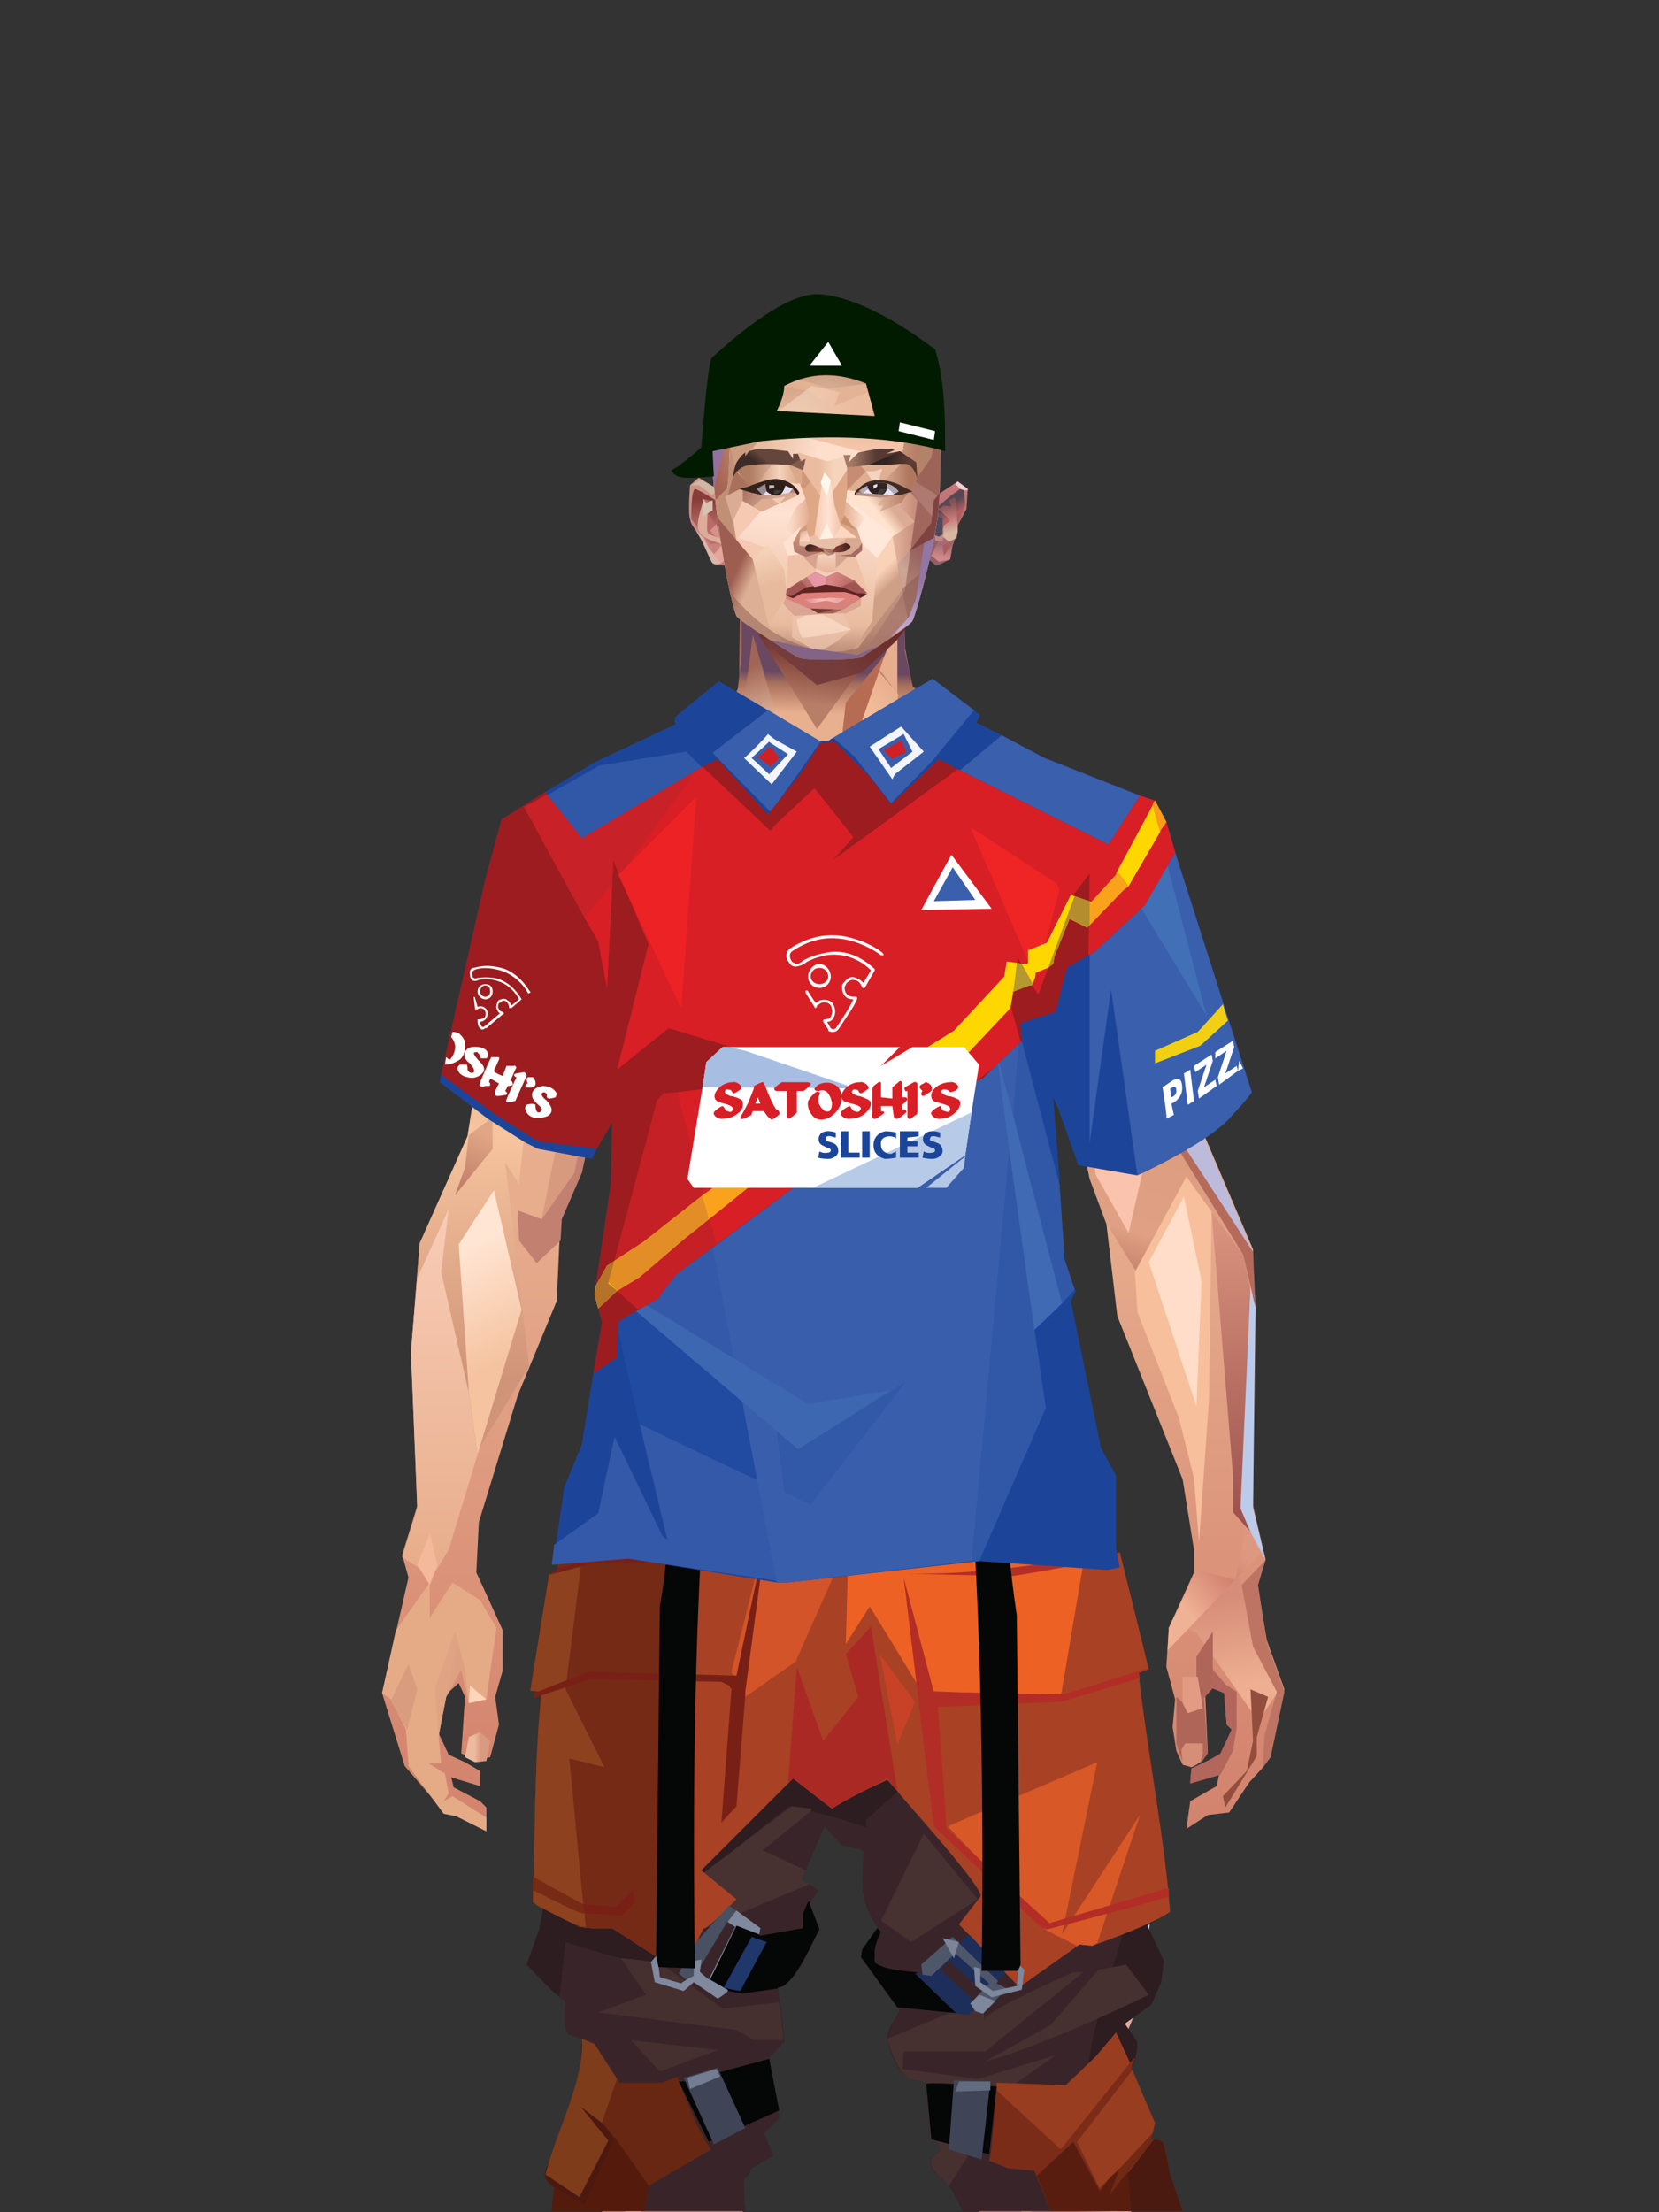 <?xml version="1.0" encoding="UTF-8"?>
<svg xmlns="http://www.w3.org/2000/svg" xmlns:xlink="http://www.w3.org/1999/xlink" width="1320px" height="1760px" viewBox="0 0 1320 1760" version="1.1">
<rect x="0" y="0" width="1320" height="1760" fill="#333333" stroke="none"/>
<defs>




</defs>

<defs>
<linearGradient x1="50%" y1="6%" x2="50%" y2="100%" id="id-male-6.6_base_1-0">
<stop stop-color="#ac705d" offset="0%">
</stop>
<stop stop-color="#ffddbc" offset="8%">
</stop>
<stop stop-color="#e9af8e" offset="20%">
</stop>
<stop stop-color="#e7ad8d" offset="34%">
</stop>
<stop stop-color="#d4856f" offset="71%">
</stop>
<stop stop-color="#c37f6d" offset="100%">
</stop>
</linearGradient>
<linearGradient x1="50%" y1="-10%" x2="50%" y2="84%" id="id-male-6.6_base_1-1">
<stop stop-color="#e0a582" offset="0%">
</stop>
<stop stop-color="#f6c49e" offset="49%">
</stop>
<stop stop-color="#d09479" offset="100%">
</stop>
</linearGradient>
<linearGradient x1="57%" y1="50%" x2="47%" y2="56%" id="id-male-6.6_base_1-2">
<stop stop-color="#e2ad9f" offset="0%">
</stop>
<stop stop-color="#b46d61" offset="100%">
</stop>
</linearGradient>
<linearGradient x1="45%" y1="35%" x2="55%" y2="47%" id="id-male-6.6_base_1-3">
<stop stop-color="#e9ac94" offset="0%">
</stop>
<stop stop-color="#c37f6d" offset="100%">
</stop>
</linearGradient>
<linearGradient x1="54%" y1="31%" x2="47%" y2="81%" id="id-male-6.6_base_1-4">
<stop stop-color="#e7ae8d" offset="0%">
</stop>
<stop stop-color="#d8997b" offset="20%">
</stop>
<stop stop-color="#dfa083" offset="71%">
</stop>
<stop stop-color="#c5816d" offset="81%">
</stop>
<stop stop-color="#bc7665" offset="100%">
</stop>
</linearGradient>
<linearGradient x1="43%" y1="38%" x2="54%" y2="44%" id="id-male-6.6_base_1-5">
<stop stop-color="#e0a384" offset="0%">
</stop>
<stop stop-color="#dda081" offset="100%">
</stop>
</linearGradient>
<linearGradient x1="46%" y1="26%" x2="59%" y2="75%" id="id-male-6.6_base_1-6">
<stop stop-color="#ffdbb9" offset="0%">
</stop>
<stop stop-color="#d7917a" offset="100%">
</stop>
</linearGradient>
<linearGradient x1="50%" y1="41%" x2="49%" y2="66%" id="id-male-6.6_base_1-7">
<stop stop-color="#6a4862" offset="0%">
</stop>
<stop stop-color="#a76f5b" offset="27%">
</stop>
<stop stop-color="#e9b090" offset="100%">
</stop>
</linearGradient>
<linearGradient x1="63%" y1="4%" x2="25%" y2="77%" id="id-male-6.6_base_1-8">
<stop stop-color="#fff1de" offset="0%">
</stop>
<stop stop-color="#ffeed9" offset="56%">
</stop>
<stop stop-color="#e3aa88" offset="100%">
</stop>
</linearGradient>
<linearGradient x1="50%" y1="23%" x2="41%" y2="77%" id="id-male-6.6_base_1-9">
<stop stop-color="#73332e" offset="0%">
</stop>
<stop stop-color="#b77e68" offset="100%">
</stop>
</linearGradient>
<linearGradient x1="47%" y1="22%" x2="55%" y2="89%" id="id-male-6.6_base_1-10">
<stop stop-color="#a06555" offset="0%">
</stop>
<stop stop-color="#fad5b9" offset="100%">
</stop>
</linearGradient>
<linearGradient x1="86%" y1="87%" x2="12%" y2="66%" id="id-male-6.6_base_1-11">
<stop stop-color="#dea186" offset="0%">
</stop>
<stop stop-color="#cb8c76" offset="100%">
</stop>
</linearGradient>
<linearGradient x1="71%" y1="11%" x2="50%" y2="100%" id="id-male-6.6_base_1-12">
<stop stop-color="#be7d66" offset="0%" stop-opacity="0">
</stop>
<stop stop-color="#f1bd9b" offset="100%">
</stop>
</linearGradient>
<linearGradient x1="66%" y1="46%" x2="56%" y2="43%" id="id-male-6.6_base_1-13">
<stop stop-color="#cd8d78" offset="0%">
</stop>
<stop stop-color="#bb786d" offset="100%">
</stop>
</linearGradient>
<linearGradient x1="100%" y1="41%" x2="50%" y2="63%" id="id-male-6.6_base_1-14">
<stop stop-color="#6a2b27" offset="0%">
</stop>
<stop stop-color="#743c3a" offset="100%">
</stop>
</linearGradient>
<linearGradient x1="69%" y1="20%" x2="50%" y2="99%" id="id-male-6.6_base_1-15">
<stop stop-color="#cf8f7a" offset="0%">
</stop>
<stop stop-color="#dd9e87" offset="100%">
</stop>
</linearGradient>
<linearGradient x1="36%" y1="20%" x2="57%" y2="81%" id="id-male-6.6_base_1-16">
<stop stop-color="#f1ba97" offset="0%">
</stop>
<stop stop-color="#efb795" offset="100%">
</stop>
</linearGradient>
<linearGradient x1="26%" y1="83%" x2="92%" y2="50%" id="id-male-6.6_base_1-17">
<stop stop-color="#ffd3ad" offset="0%">
</stop>
<stop stop-color="#ffd3af" offset="100%" stop-opacity="0">
</stop>
</linearGradient>
<linearGradient x1="17%" y1="56%" x2="85%" y2="45%" id="id-male-6.6_base_1-18">
<stop stop-color="#ffebd1" offset="0%" stop-opacity="0">
</stop>
<stop stop-color="#ffe9d0" offset="52%">
</stop>
<stop stop-color="#fccead" offset="100%">
</stop>
</linearGradient>
<linearGradient x1="17%" y1="24%" x2="74%" y2="87%" id="id-male-6.6_base_1-19">
<stop stop-color="#ffedd8" offset="0%">
</stop>
<stop stop-color="#dca181" offset="100%">
</stop>
</linearGradient>
<linearGradient x1="26%" y1="42%" x2="80%" y2="75%" id="id-male-6.6_base_1-20">
<stop stop-color="#fff1dd" offset="0%">
</stop>
<stop stop-color="#ffd4b1" offset="100%" stop-opacity="0">
</stop>
</linearGradient>
<linearGradient x1="29%" y1="56%" x2="77%" y2="50%" id="id-male-6.6_base_1-21">
<stop stop-color="#ffebd4" offset="0%">
</stop>
<stop stop-color="#fedab7" offset="100%">
</stop>
</linearGradient>
<linearGradient x1="74%" y1="24%" x2="34%" y2="74%" id="id-male-6.6_base_1-22">
<stop stop-color="#ba8469" offset="0%">
</stop>
<stop stop-color="#e9af8f" offset="0%">
</stop>
<stop stop-color="#ffcfa8" offset="100%">
</stop>
</linearGradient>
<linearGradient x1="66%" y1="100%" x2="40%" y2="0%" id="id-male-6.6_base_1-23">
<stop stop-color="#fac5a3" offset="0%">
</stop>
<stop stop-color="#fff5e6" offset="46%">
</stop>
<stop stop-color="#fac8a2" offset="100%">
</stop>
</linearGradient>
<linearGradient x1="52%" y1="13%" x2="59%" y2="75%" id="id-male-6.6_base_1-24">
<stop stop-color="#d68d79" offset="0%">
</stop>
<stop stop-color="#eeae91" offset="100%">
</stop>
</linearGradient>
<linearGradient x1="28%" y1="76%" x2="73%" y2="20%" id="id-male-6.6_base_1-25">
<stop stop-color="#f0b294" offset="0%">
</stop>
<stop stop-color="#d28271" offset="67%">
</stop>
<stop stop-color="#df9880" offset="100%">
</stop>
</linearGradient>
<linearGradient x1="50%" y1="0%" x2="50%" y2="100%" id="id-male-6.6_base_1-26">
<stop stop-color="#db957f" offset="0%">
</stop>
<stop stop-color="#9a4f4b" offset="100%">
</stop>
</linearGradient>
<linearGradient x1="66%" y1="59%" x2="24%" y2="66%" id="id-male-6.6_base_1-27">
<stop stop-color="#dea07f" offset="0%">
</stop>
<stop stop-color="#fcc8a5" offset="100%">
</stop>
</linearGradient>
<linearGradient x1="41%" y1="11%" x2="64%" y2="63%" id="id-male-6.6_base_1-28">
<stop stop-color="#ffe6d6" offset="0%">
</stop>
<stop stop-color="#da957e" offset="100%">
</stop>
</linearGradient>
<linearGradient x1="19%" y1="58%" x2="66%" y2="43%" id="id-male-6.6_base_1-29">
<stop stop-color="#ffebd4" offset="0%">
</stop>
<stop stop-color="#ffd1aa" offset="100%">
</stop>
</linearGradient>
<linearGradient x1="73%" y1="50%" x2="30%" y2="53%" id="id-male-6.6_base_1-30">
<stop stop-color="#ffd1ab" offset="0%">
</stop>
<stop stop-color="#fff6e4" offset="100%">
</stop>
</linearGradient>
<linearGradient x1="31%" y1="0%" x2="50%" y2="100%" id="id-male-6.6_base_1-31">
<stop stop-color="#fff1e3" offset="0%">
</stop>
<stop stop-color="#ffeada" offset="100%">
</stop>
</linearGradient>
<linearGradient x1="29%" y1="43%" x2="65%" y2="100%" id="id-male-6.6_base_1-32">
<stop stop-color="#ffe9d4" offset="0%">
</stop>
<stop stop-color="#fecfb1" offset="100%">
</stop>
</linearGradient>
<linearGradient x1="13%" y1="78%" x2="84%" y2="50%" id="id-male-6.6_base_1-33">
<stop stop-color="#f4ba9a" offset="0%">
</stop>
<stop stop-color="#e2a086" offset="100%">
</stop>
</linearGradient>
<linearGradient x1="50%" y1="0%" x2="36%" y2="100%" id="id-male-6.6_base_1-34">
<stop stop-color="#ffebd4" offset="0%">
</stop>
<stop stop-color="#ffddc6" offset="100%">
</stop>
</linearGradient>
<linearGradient x1="50%" y1="28%" x2="64%" y2="55%" id="id-male-6.6_base_1-35">
<stop stop-color="#ffe7cd" offset="0%">
</stop>
<stop stop-color="#ffddc0" offset="100%">
</stop>
</linearGradient>
<linearGradient x1="40%" y1="55%" x2="62%" y2="71%" id="id-male-6.6_base_1-36">
<stop stop-color="#dca17f" offset="0%">
</stop>
<stop stop-color="#fac5a0" offset="100%">
</stop>
</linearGradient>
<linearGradient x1="9%" y1="37%" x2="88%" y2="55%" id="id-male-6.6_base_1-37">
<stop stop-color="#e3a889" offset="0%">
</stop>
<stop stop-color="#b36f5f" offset="100%">
</stop>
</linearGradient>
<linearGradient x1="62%" y1="19%" x2="50%" y2="100%" id="id-male-6.6_base_1-38">
<stop stop-color="#e0a686" offset="0%">
</stop>
<stop stop-color="#bf7c68" offset="100%">
</stop>
</linearGradient>
<linearGradient x1="45%" y1="18%" x2="51%" y2="67%" id="id-male-6.6_base_1-39">
<stop stop-color="#ffe5d3" offset="0%">
</stop>
<stop stop-color="#f5c3a0" offset="100%">
</stop>
</linearGradient>
<linearGradient x1="50%" y1="0%" x2="50%" y2="100%" id="id-male-6.6_base_1-40">
<stop stop-color="#f9ccb7" offset="0%">
</stop>
<stop stop-color="#e7ad8a" offset="100%">
</stop>
</linearGradient>
<linearGradient x1="45%" y1="50%" x2="58%" y2="50%" id="id-male-6.6_base_1-41">
<stop stop-color="#dfa288" offset="0%">
</stop>
<stop stop-color="#facbb3" offset="100%">
</stop>
</linearGradient>
<linearGradient x1="33%" y1="74%" x2="77%" y2="42%" id="id-male-6.6_base_1-42">
<stop stop-color="#ce937b" offset="0%">
</stop>
<stop stop-color="#eab89d" offset="100%">
</stop>
</linearGradient>
<linearGradient x1="63%" y1="59%" x2="38%" y2="59%" id="id-male-6.6_base_1-43">
<stop stop-color="#d89a80" offset="0%">
</stop>
<stop stop-color="#ecba9e" offset="100%">
</stop>
</linearGradient>
<linearGradient x1="50%" y1="0%" x2="50%" y2="100%" id="id-male-6.6_base_1-44">
<stop stop-color="#d08c74" offset="0%">
</stop>
<stop stop-color="#df9a83" offset="100%">
</stop>
</linearGradient>
<linearGradient x1="47%" y1="47%" x2="53%" y2="50%" id="id-male-6.6_base_1-45">
<stop stop-color="#fde1cd" offset="0%">
</stop>
<stop stop-color="#d68f79" offset="100%">
</stop>
</linearGradient>
<linearGradient x1="50%" y1="0%" x2="50%" y2="100%" id="id-male-6.6_base_1-46">
<stop stop-color="#e29a83" offset="0%">
</stop>
<stop stop-color="#dd947e" offset="100%">
</stop>
</linearGradient>
<linearGradient x1="50%" y1="0%" x2="53%" y2="50%" id="id-male-6.6_base_1-47">
<stop stop-color="#dd9785" offset="0%">
</stop>
<stop stop-color="#f3d9c6" offset="100%">
</stop>
</linearGradient>
<linearGradient x1="0%" y1="55%" x2="99%" y2="55%" id="id-male-6.6_base_1-48">
<stop stop-color="#dfa59a" offset="0%">
</stop>
<stop stop-color="#d3938d" offset="100%">
</stop>
</linearGradient>
<linearGradient x1="50%" y1="0%" x2="50%" y2="100%" id="id-male-6.6_base_1-49">
<stop stop-color="#f0cab1" offset="0%">
</stop>
<stop stop-color="#dc907e" offset="100%">
</stop>
</linearGradient>
<linearGradient x1="49%" y1="20%" x2="52%" y2="96%" id="id-male-6.6_base_1-50">
<stop stop-color="#dd9285" offset="0%">
</stop>
<stop stop-color="#d88d79" offset="100%">
</stop>
</linearGradient>
<linearGradient x1="50%" y1="0%" x2="50%" y2="100%" id="id-male-6.6_base_1-51">
<stop stop-color="#86363e" offset="0%">
</stop>
<stop stop-color="#b46a5d" offset="100%">
</stop>
</linearGradient>
<linearGradient x1="33%" y1="47%" x2="59%" y2="56%" id="id-male-6.6_base_1-52">
<stop stop-color="#f6bd9d" offset="0%">
</stop>
<stop stop-color="#d48673" offset="100%">
</stop>
</linearGradient>
</defs>
<g transform="translate(304,473)" id="id-male-6.6_base_1-53">
<polygon points="174 662 139 824 137 906 146 1082 171 1154 176 1211 174 1230 175 1284 287 1284 284 1265 308 1195 306 1124 345 952 343 912 353 879 362 881 371 877 383 904 391 970 434 1079 457 1202 475 1252 475 1284 596 1284 600 1225 591 1146 609 1103 612 997 596 842 545 671 539 640 528 606 531 569 509 498 522 403 539 360 539 348 563 464 576 498 585 574 637 704 646 760 646 778 626 822 624 853 631 879 629 901 632 920 637 931 647 931 657 920 655 877 659 867 670 874 672 899 676 903 667 923 644 934 643 945 666 939 664 948 643 960 640 982 657 971 674 969 690 945 701 933 704 926 707 923 713 892 718 871 704 832 696 786 703 768 693 725 693 521 652 425 629 282 626 203 612 175 567 156 548 141 530 139 479 114 422 73 416 42 415 1 285 0 284 73 279 83 242 114 196 137 171 139 155 156 108 175 91 228 91 287 68 431 30 516 23 602 28 725 16 764 21 782 0 874 18 932 49 968 59 970 83 982 83 965 78 960 57 949 55 941 78 948 78 936 66 929 53 923 45 906 51 875 61 866 66 877 63 922 75 927 86 925 93 899 90 877 96 856 96 824 75 778 77 738 108 637 139 562 142 495 159 458 180 358 199 403 203 461 211 504 188 564 191 608" fill="url(#id-male-6.6_base_1-0)" id="id-male-6.6_base_1-54">
</polygon>
<polygon points="91 287 68 431 30 516 23 602 72 688 117 614 98 452 109 469 123 336 102 372 109 294 88 309 109 285" fill="url(#id-male-6.6_base_1-1)" id="id-male-6.6_base_1-54">
</polygon>
<polygon points="383 906 391 972 434 1081 457 1204 475 1254 475 1287 596 1287 600 1226 591 1148 609 1105 612 999 602 904 584 908 584 846 535 683 456 705 382 878" fill="url(#id-male-6.6_base_1-2)" id="id-male-6.6_base_1-54">
</polygon>
<polygon points="137 907 146 1083 171 1156 176 1212 174 1232 175 1286 175 1287 287 1287 284 1266 308 1197 306 1126 345 954 343 923 293 814 263 724 247 711" fill="url(#id-male-6.6_base_1-3)" id="id-male-6.6_base_1-54">
</polygon>
<polygon points="545 673 539 641 528 608 531 571 509 500 522 405 539 361 539 350 563 465 576 500 601 540 660 491 688 529 652 427 629 283 626 205 612 177 568 157 548 142 530 141 479 116 422 75 416 44 415 3 360 3 360 715 462 724" fill="url(#id-male-6.6_base_1-4)" id="id-male-6.6_base_1-54">
</polygon>
<polygon points="83 984 59 972 49 970 21 932 19 903 7 879 0 874 11 824 38 786 38 814 56 786 78 800 91 822 83 879 69 882 63 855 51 877 45 908 47 930 37 930 50 938 53 954 49 960 56 956 83 973" fill="#e4ab86" id="id-male-6.6_base_1-59">
</polygon>
<polygon points="66 855 69 882 63 855 51 877 45 908 42 870 58 825" fill="url(#id-male-6.6_base_1-5)" id="id-male-6.6_base_1-59">
</polygon>
<polygon points="83 879 69 882 70 868" fill="#ffd6ba" id="id-male-6.6_base_1-59">
</polygon>
<polygon points="481 376 513 349 558 291 522 368" fill="#bd9394" id="id-male-6.6_base_1-62">
</polygon>
<polygon points="313 697 260 560 246 448 259 424 355 408 361 366 317 404 285 409 267 378 313 343 394 351 431 378 420 404 368 399 371 404 449 421 466 441 449 510 466 547 406 697 358 717" fill="url(#id-male-6.6_base_1-6)" id="id-male-6.6_base_1-63">
</polygon>
<polygon points="410 90 430 82 423 76 416 45 416 7 286 9 286 48 283 76 278 86 244 114 195 139 366 139 390 70 410 26" fill="url(#id-male-6.6_base_1-7)" id="id-male-6.6_base_1-64">
</polygon>
<polygon points="182 180 133 231 97 289 97 231 113 182 165 159" fill="url(#id-male-6.6_base_1-8)" id="id-male-6.6_base_1-65">
</polygon>
<polygon points="346 107 384 55 409 31 414 23 299 31" fill="url(#id-male-6.6_base_1-9)" id="id-male-6.6_base_1-66">
</polygon>
<polygon points="287 93 295 32 323 129" fill="url(#id-male-6.6_base_1-10)" id="id-male-6.6_base_1-67">
</polygon>
<polygon points="336 139 314 151 270 146 224 139" fill="#fef6e3" id="id-male-6.6_base_1-68">
</polygon>
<polygon points="410 84 409 136 461 129" fill="url(#id-male-6.6_base_1-11)" id="id-male-6.6_base_1-69">
</polygon>
<polygon points="173 246 167 286 191 351 263 386 328 330 359 330 359 152 348 139 336 139 309 152" fill="url(#id-male-6.6_base_1-12)" id="id-male-6.6_base_1-70">
</polygon>
<polygon points="464 159 516 190 500 159" fill="url(#id-male-6.6_base_1-13)" id="id-male-6.6_base_1-71">
</polygon>
<polygon points="302 36 346 72 382 62 409 37 416 28 416 13" fill="url(#id-male-6.6_base_1-14)" id="id-male-6.6_base_1-72">
</polygon>
<polygon points="263 151 191 202 219 151" fill="#efb795" id="id-male-6.6_base_1-73">
</polygon>
<polygon points="154 206 170 170 122 188" fill="#fffcf1" id="id-male-6.6_base_1-74">
</polygon>
<polygon points="358 285 344 299 323 318 305 354 358 345 354 305" fill="url(#id-male-6.6_base_1-15)" id="id-male-6.6_base_1-75">
</polygon>
<polygon points="260 361 265 387 203 371 191 347" fill="#c4846d" id="id-male-6.6_base_1-76">
</polygon>
<polygon points="198 362 181 359 167 284" fill="#8d4146" id="id-male-6.6_base_1-77">
</polygon>
<polygon points="477 341 477 335 488 326 496 325 509 338 496 348 485 354" fill="#a86056" id="id-male-6.6_base_1-78">
</polygon>
<polygon points="314 151 342 220 317 293 237 351 209 318 172 251 185 205 270 146" fill="url(#id-male-6.6_base_1-16)" id="id-male-6.6_base_1-79">
</polygon>
<polygon points="314 151 330 238 209 318 172 251 185 205 270 146" fill="url(#id-male-6.6_base_1-17)" id="id-male-6.6_base_1-79">
</polygon>
<polygon points="314 151 350 205 220 227 185 205 270 146" fill="url(#id-male-6.6_base_1-18)" opacity="0.369" id="id-male-6.6_base_1-79">
</polygon>
<polygon points="211 335 223 322 242 327 244 332 235 353 213 349" fill="#c48172" id="id-male-6.6_base_1-82">
</polygon>
<polygon points="224 339 226 342 226 345 222 349 235 350 242 333 230 338 227 335" fill="#d4acc2" id="id-male-6.6_base_1-83">
</polygon>
<polygon points="488 343 491 347 486 351 479 338 489 327 495 327 493 336" fill="#c7878d" id="id-male-6.6_base_1-84">
</polygon>
<polygon points="485 339 488 343 493 337" fill="#edb596" id="id-male-6.6_base_1-85">
</polygon>
<polygon points="359 162 359 291 406 325 455 347 529 267 463 182 415 166" fill="url(#id-male-6.6_base_1-19)" id="id-male-6.6_base_1-86">
</polygon>
<polygon points="359 178 359 281 391 302 391 249 489 270 461 189 415 166" fill="url(#id-male-6.6_base_1-20)" id="id-male-6.6_base_1-86">
</polygon>
<polygon points="359 178 359 219 472 220 461 189 415 166 371 163" fill="url(#id-male-6.6_base_1-21)" id="id-male-6.6_base_1-86">
</polygon>
<polygon points="358 178 372 168 440 156 413 137 378 158 411 80 396 60 358 146" fill="url(#id-male-6.6_base_1-22)" id="id-male-6.6_base_1-89">
</polygon>
<polygon points="346 140 358 152 372 129 400 48 369 86 364 130" fill="#b66b53" id="id-male-6.6_base_1-90">
</polygon>
<polygon points="591 281 601 226 559 159 514 159 523 138 499 156 571 263" fill="url(#id-male-6.6_base_1-23)" id="id-male-6.6_base_1-91">
</polygon>
<polygon points="609 298 626 332 629 285 627 227 614 207 617 251" fill="#c6cbe5" id="id-male-6.6_base_1-92">
</polygon>
<polygon points="554 159 567 157 612 177 614 192 579 175 603 207 601 226" fill="#f6bf9d" id="id-male-6.6_base_1-93">
</polygon>
<polygon points="641 823 648 826 697 896 713 873 682 781" fill="url(#id-male-6.6_base_1-24)" id="id-male-6.6_base_1-94">
</polygon>
<polygon points="625 840 700 762 688 738 679 784 648 776 626 822" fill="url(#id-male-6.6_base_1-25)" id="id-male-6.6_base_1-94">
</polygon>
<polygon points="648 862 648 845 661 825 661 870 654 878 657 922 652 929 637 929 632 914 632 893 632 877 644 888" fill="#b06559" id="id-male-6.6_base_1-96">
</polygon>
<polygon points="554 375 577 333 607 451 594 508 568 462" fill="#f9c3ad" id="id-male-6.6_base_1-97">
</polygon>
<polygon points="623 326 643 425 633 431 693 523 652 427 636 326 625 315" fill="#bdbbdb" id="id-male-6.6_base_1-98">
</polygon>
<polygon points="628 274 638 339 623 314" fill="#b3838b" id="id-male-6.6_base_1-99">
</polygon>
<polygon points="693 523 695 567 685 525 618 416 633 431" fill="#b46b5b" id="id-male-6.6_base_1-100">
</polygon>
<polygon points="640 463 599 539 601 571 634 655 646 703 650 754 658 640 660 491" fill="#f7bf9b" id="id-male-6.6_base_1-101">
</polygon>
<polygon points="610 531 648 646 652 546 638 479" fill="#ffddc8" id="id-male-6.6_base_1-101">
</polygon>
<polygon points="693 748 677 730 677 700 660 491 685 525 691 552 684 727" fill="url(#id-male-6.6_base_1-26)" id="id-male-6.6_base_1-103">
</polygon>
<polygon points="691 746 703 768 693 727 695 567 691 551 683 727" fill="#bccbea" id="id-male-6.6_base_1-104">
</polygon>
<polygon points="260 559 310 683 355 716 263 713 238 685 195 582" fill="url(#id-male-6.6_base_1-27)" id="id-male-6.6_base_1-105">
</polygon>
<polygon points="637 931 636 919 639 914 653 914 653 922 651 929 648 931 644 933" fill="#d58f78" id="id-male-6.6_base_1-106">
</polygon>
<polygon points="637 861 637 882 641 890 653 886 649 861" fill="#e19c83" id="id-male-6.6_base_1-107">
</polygon>
<polygon points="691 871 693 912 688 936 669 956 671 965 696 924 696 909 705 877" fill="#934d3c" id="id-male-6.6_base_1-108">
</polygon>
<polygon points="703 768 684 788 693 837 712 873 702 908 701 933 707 925 718 873 704 834 697 788" fill="#bd7462" id="id-male-6.6_base_1-109">
</polygon>
<polygon points="667 939 643 946 644 934 657 928 667 922 676 903 672 899 670 874 660 870 660 854 671 867 680 873 680 902 677 920" fill="#b3665b" id="id-male-6.6_base_1-110">
</polygon>
<polygon points="361 510 359 634 426 561 420 535" fill="url(#id-male-6.6_base_1-28)" opacity="0.626" id="id-male-6.6_base_1-111">
</polygon>
<polygon points="319 403 289 399 268 380 313 343 361 348 362 372" fill="url(#id-male-6.6_base_1-29)" id="id-male-6.6_base_1-112">
</polygon>
<polygon points="171 141 168 151 180 151 204 139 196 138" fill="url(#id-male-6.6_base_1-30)" id="id-male-6.6_base_1-113">
</polygon>
<polygon points="359 308 362 360 382 334" fill="#ffe9d9" opacity="0.625" id="id-male-6.6_base_1-114">
</polygon>
<polygon points="360 546 360 584 387 551 374 540" fill="url(#id-male-6.6_base_1-31)" opacity="0.626" id="id-male-6.6_base_1-115">
</polygon>
<polygon points="346 542 360 547 373 540 360 534" fill="#b36a64" id="id-male-6.6_base_1-116">
</polygon>
<polygon points="325 545 277 503 259 561 308 579" fill="url(#id-male-6.6_base_1-32)" opacity="0.758" id="id-male-6.6_base_1-117">
</polygon>
<polygon points="389 499 460 467 449 510 404 520" fill="url(#id-male-6.6_base_1-33)" id="id-male-6.6_base_1-118">
</polygon>
<polygon points="364 491 361 403 420 428" fill="url(#id-male-6.6_base_1-34)" opacity="0.758" id="id-male-6.6_base_1-119">
</polygon>
<polygon points="262 446 333 446 323 469 279 492" fill="url(#id-male-6.6_base_1-35)" opacity="0.758" id="id-male-6.6_base_1-120">
</polygon>
<polygon points="259 425 279 496 259 561 236 528 213 443 227 425 243 447" fill="url(#id-male-6.6_base_1-36)" id="id-male-6.6_base_1-121">
</polygon>
<polygon points="412 343 444 374 466 383 499 351 447 354 416 339" fill="url(#id-male-6.6_base_1-37)" id="id-male-6.6_base_1-122">
</polygon>
<polygon points="164 252 163 278 128 284" fill="#c88574" id="id-male-6.6_base_1-123">
</polygon>
<polygon points="58 478 88 441 88 416 69 430 66 456" fill="url(#id-male-6.6_base_1-38)" id="id-male-6.6_base_1-124">
</polygon>
<polygon points="76 684 69 634 61 517 89 474 111 569" fill="url(#id-male-6.6_base_1-39)" id="id-male-6.6_base_1-125">
</polygon>
<polygon points="53 489 47 539 69 635 76 684 53 760 40 781 16 766 28 727 23 604 28 544" fill="url(#id-male-6.6_base_1-40)" id="id-male-6.6_base_1-126">
</polygon>
<polygon points="136 452 127 497 153 460 177 340 170 300" fill="#d89a7f" id="id-male-6.6_base_1-127">
</polygon>
<polygon points="181 359 159 460 143 497 142 514 123 532 109 514 108 490 127 497 153 460 177 340" fill="#c28071" id="id-male-6.6_base_1-127">
</polygon>
<polygon points="38 747 28 772 38 788 44 772" fill="#f4b89a" id="id-male-6.6_base_1-129">
</polygon>
<polygon points="359 379 342 413 361 444 377 417" fill="url(#id-male-6.6_base_1-41)" id="id-male-6.6_base_1-130">
</polygon>
<polygon points="196 581 260 561 229 519" fill="url(#id-male-6.6_base_1-42)" id="id-male-6.6_base_1-131">
</polygon>
<polygon points="74 929 66 925 69 909 78 905 86 912 83 928" fill="url(#id-male-6.6_base_1-43)" id="id-male-6.6_base_1-132">
</polygon>
<polygon points="20 903 7 880 21 851 28 871" fill="#d99c7e" id="id-male-6.6_base_1-133">
</polygon>
<polygon points="218 1123 203 1040 191 913 171 1090 182 1169 230 1208 261 1237 270 1213 234 1175 212 1157 272 1191 281 1169" fill="url(#id-male-6.6_base_1-44)" opacity="0.808" id="id-male-6.6_base_1-134">
</polygon>
<polygon points="182 1207 181 1155 213 1106 236 1166 230 1210" fill="#ebac8e" id="id-male-6.6_base_1-135">
</polygon>
<polygon points="187 902 211 1137 227 1161 275 1187 299 1137 272 1009 299 918 269 791 211 836" fill="url(#id-male-6.6_base_1-45)" id="id-male-6.6_base_1-136">
</polygon>
<polygon points="288 1079 311 1040 311 942 295 903 264 1019 275 1188 301 1137" fill="url(#id-male-6.6_base_1-46)" id="id-male-6.6_base_1-137">
</polygon>
<polygon points="584 908 604 1008 608 1106 614 998 599 887" fill="#cedafa" id="id-male-6.6_base_1-138">
</polygon>
<polygon points="430 886 488 1140 535 1115 561 925 566 886 536 816 500 786" fill="url(#id-male-6.6_base_1-47)" opacity="0.792" id="id-male-6.6_base_1-139">
</polygon>
<polygon points="581 921 588 1011 584 1112 576 1162 544 1046 566 886" fill="url(#id-male-6.6_base_1-48)" id="id-male-6.6_base_1-140">
</polygon>
<polygon points="561 1247 518 1200 472 1112 494 931 505 931 594 1188 579 1244" fill="url(#id-male-6.6_base_1-49)" id="id-male-6.6_base_1-141">
</polygon>
<polygon points="531 1221 539 1263 536 1269 516 1287 509 1287 500 1263 513 1199 488 1226 462 1170 472 1101 427 1010 398 877 469 771 518 739 536 818 500 787 433 890 477 1078 534 1212" fill="url(#id-male-6.6_base_1-50)" id="id-male-6.6_base_1-142">
</polygon>
<polygon points="321 1058 284 852 258 721 266 733 371 879 362 883 354 881 343 914 345 954" fill="#d38b73" id="id-male-6.6_base_1-143">
</polygon>
<polygon points="429 1068 424 875 536 705 454 704 380 865 384 906 391 972" fill="#cd887e" opacity="0.394" id="id-male-6.6_base_1-144">
</polygon>
<polygon points="175 1262 194 1287 206 1287 225 1226 213 1249 175 1221 174 1232" fill="#eeaf93" id="id-male-6.6_base_1-145">
</polygon>
<polygon points="528 1227 554 1234 569 1169 549 1168" fill="#ebb5a6" id="id-male-6.6_base_1-146">
</polygon>
<polygon points="546 678 545 672 539 641 528 608 531 571 509 500 522 405 539 361 539 350 547 389 542 330 558 289 517 369 528 369 517 411 499 442 509 465 488 531 507 525 522 585 449 724" fill="url(#id-male-6.6_base_1-51)" id="id-male-6.6_base_1-54">
</polygon>
<polygon points="402 722 490 609 522 585 449 723" fill="#d38673" id="id-male-6.6_base_1-148">
</polygon>
<polygon points="174 664 139 826 137 907 139 937 238 690 352 886 354 881 362 883 371 879 383 906 471 773 548 712 596 844 545 673 539 641 478 697 449 723 278 705 232 657 188 566 191 610" fill="url(#id-male-6.6_base_1-52)" id="id-male-6.6_base_1-54">
</polygon>
<polygon points="189 616 211 620 190 586 190 609" fill="#c4846d" id="id-male-6.6_base_1-150">
</polygon>
<polygon points="139 836 225 709 167 697 139 826" fill="#e2a58b" id="id-male-6.6_base_1-151">
</polygon>
<polygon points="518 734 596 843 547 678" fill="#d0816e" id="id-male-6.6_base_1-152">
</polygon>
<polygon points="415 778 447 726 314 744 329 762" fill="#ce8b73" opacity="0.52" id="id-male-6.6_base_1-54">
</polygon>
<polygon points="411 685 463 666 456 573" fill="#a05a5c" id="id-male-6.6_base_1-154">
</polygon>
</g>
<defs>
<linearGradient x1="53%" y1="5%" x2="47%" y2="91%" id="id-male-6.8_face_1-0">
<stop stop-color="#c67878" offset="0%">
</stop>
<stop stop-color="#a26c74" offset="82%">
</stop>
<stop stop-color="#d18888" offset="100%">
</stop>
</linearGradient>
<linearGradient x1="62%" y1="61%" x2="50%" y2="36%" id="id-male-6.8_face_1-1">
<stop stop-color="#b15e5f" offset="0%">
</stop>
<stop stop-color="#564753" offset="100%">
</stop>
</linearGradient>
<linearGradient x1="50%" y1="13%" x2="57%" y2="81%" id="id-male-6.8_face_1-2">
<stop stop-color="#885154" offset="0%">
</stop>
<stop stop-color="#c27a7a" offset="52%">
</stop>
<stop stop-color="#d8b7a1" offset="100%">
</stop>
</linearGradient>
<linearGradient x1="50%" y1="0%" x2="54%" y2="88%" id="id-male-6.8_face_1-3">
<stop stop-color="#d19787" offset="0%">
</stop>
<stop stop-color="#c8807e" offset="100%">
</stop>
</linearGradient>
<linearGradient x1="36%" y1="75%" x2="36%" y2="18%" id="id-male-6.8_face_1-4">
<stop stop-color="#bb6f6b" offset="0%">
</stop>
<stop stop-color="#863c39" offset="100%">
</stop>
</linearGradient>
<linearGradient x1="50%" y1="2%" x2="48%" y2="96%" id="id-male-6.8_face_1-5">
<stop stop-color="#ead0bc" offset="0%">
</stop>
<stop stop-color="#cb9b7f" offset="11%">
</stop>
<stop stop-color="#f2c1a5" offset="33%">
</stop>
<stop stop-color="#ffe2d3" offset="58%">
</stop>
<stop stop-color="#e9bb9e" offset="93%">
</stop>
<stop stop-color="#c3957f" offset="100%">
</stop>
</linearGradient>
<linearGradient x1="62%" y1="37%" x2="30%" y2="59%" id="id-male-6.8_face_1-6">
<stop stop-color="#e4b395" offset="0%">
</stop>
<stop stop-color="#cb9c80" offset="100%">
</stop>
</linearGradient>
<linearGradient x1="12%" y1="48%" x2="58%" y2="51%" id="id-male-6.8_face_1-7">
<stop stop-color="#e7bea3" offset="0%">
</stop>
<stop stop-color="#fedfcc" offset="100%">
</stop>
</linearGradient>
<linearGradient x1="76%" y1="54%" x2="27%" y2="47%" id="id-male-6.8_face_1-8">
<stop stop-color="#f2c4a7" offset="0%">
</stop>
<stop stop-color="#f6dcc5" offset="100%">
</stop>
</linearGradient>
<radialGradient cx="50%" cy="59%" r="65%" id="id-male-6.8_face_1-9" fx="50%" fy="59%" gradientTransform="translate(0.5,0.593) scale(0.791,1) rotate(-143) translate(-0.5,-0.593)">
<stop stop-color="#f0d7bf" offset="0%">
</stop>
<stop stop-color="#c38f74" offset="66%">
</stop>
<stop stop-color="#a46254" offset="100%">
</stop>
</radialGradient>
<linearGradient x1="69%" y1="50%" x2="50%" y2="60%" id="id-male-6.8_face_1-10">
<stop stop-color="#dbab94" offset="0%">
</stop>
<stop stop-color="#ffe3ce" offset="100%">
</stop>
</linearGradient>
<radialGradient cx="50%" cy="50%" r="44%" id="id-male-6.8_face_1-11" fx="50%" fy="50%" gradientTransform="translate(0.5,0.5) scale(0.696,1) rotate(-57) scale(1,3) translate(-0.5,-0.5)">
<stop stop-color="#b37864" offset="0%" stop-opacity="0">
</stop>
<stop stop-color="#efd3bc" offset="100%">
</stop>
</radialGradient>
<linearGradient x1="0%" y1="58%" x2="50%" y2="58%" id="id-male-6.8_face_1-12">
<stop stop-color="#e4b69f" offset="0%">
</stop>
<stop stop-color="#c88f7c" offset="100%">
</stop>
</linearGradient>
<linearGradient x1="49%" y1="83%" x2="53%" y2="51%" id="id-male-6.8_face_1-13">
<stop stop-color="#c6938b" offset="0%">
</stop>
<stop stop-color="#945a53" offset="100%">
</stop>
</linearGradient>
<linearGradient x1="66%" y1="68%" x2="19%" y2="50%" id="id-male-6.8_face_1-14">
<stop stop-color="#d4a995" offset="0%">
</stop>
<stop stop-color="#a9705c" offset="100%">
</stop>
</linearGradient>
<linearGradient x1="48%" y1="37%" x2="33%" y2="25%" id="id-male-6.8_face_1-15">
<stop stop-color="#ddaf94" offset="0%">
</stop>
<stop stop-color="#9d5d51" offset="100%">
</stop>
</linearGradient>
<linearGradient x1="46%" y1="6%" x2="50%" y2="50%" id="id-male-6.8_face_1-16">
<stop stop-color="#f5d3b9" offset="0%">
</stop>
<stop stop-color="#e7ba9d" offset="100%">
</stop>
</linearGradient>
<linearGradient x1="50%" y1="33%" x2="57%" y2="50%" id="id-male-6.8_face_1-17">
<stop stop-color="#f9d2b7" offset="0%">
</stop>
<stop stop-color="#d0a086" offset="100%">
</stop>
</linearGradient>
<linearGradient x1="50%" y1="26%" x2="42%" y2="54%" id="id-male-6.8_face_1-18">
<stop stop-color="#875053" offset="0%">
</stop>
<stop stop-color="#81534d" offset="100%" stop-opacity="0.569">
</stop>
</linearGradient>
<linearGradient x1="46%" y1="100%" x2="55%" y2="55%" id="id-male-6.8_face_1-19">
<stop stop-color="#c4aed2" offset="0%">
</stop>
<stop stop-color="#9276a6" offset="100%">
</stop>
</linearGradient>
<linearGradient x1="54%" y1="12%" x2="47%" y2="56%" id="id-male-6.8_face_1-20">
<stop stop-color="#a46151" offset="0%">
</stop>
<stop stop-color="#9370a0" offset="100%">
</stop>
</linearGradient>
<linearGradient x1="50%" y1="0%" x2="50%" y2="100%" id="id-male-6.8_face_1-21">
<stop stop-color="#f4d2bf" offset="0%">
</stop>
<stop stop-color="#e8b399" offset="100%">
</stop>
</linearGradient>
<linearGradient x1="5%" y1="65%" x2="100%" y2="65%" id="id-male-6.8_face_1-22">
<stop stop-color="#fcd9c4" offset="0%">
</stop>
<stop stop-color="#e0a88c" offset="28%">
</stop>
<stop stop-color="#dea786" offset="67%">
</stop>
<stop stop-color="#ffe3d1" offset="100%">
</stop>
</linearGradient>
<linearGradient x1="66%" y1="91%" x2="52%" y2="64%" id="id-male-6.8_face_1-23">
<stop stop-color="#d9a98f" offset="0%">
</stop>
<stop stop-color="#dea786" offset="100%">
</stop>
</linearGradient>
<linearGradient x1="70%" y1="50%" x2="41%" y2="50%" id="id-male-6.8_face_1-24">
<stop stop-color="#f6d4bc" offset="0%">
</stop>
<stop stop-color="#ebbca0" offset="100%">
</stop>
</linearGradient>
<linearGradient x1="100%" y1="50%" x2="0%" y2="50%" id="id-male-6.8_face_1-25">
<stop stop-color="#f1c4a8" offset="0%">
</stop>
<stop stop-color="#ffe3d4" offset="48%">
</stop>
<stop stop-color="#f5cab4" offset="100%">
</stop>
</linearGradient>
<linearGradient x1="38%" y1="14%" x2="50%" y2="79%" id="id-male-6.8_face_1-26">
<stop stop-color="#d29a7e" offset="0%">
</stop>
<stop stop-color="#b37b6d" offset="100%">
</stop>
</linearGradient>
<linearGradient x1="3%" y1="0%" x2="50%" y2="66%" id="id-male-6.8_face_1-27">
<stop stop-color="#d8a88d" offset="0%">
</stop>
<stop stop-color="#f9d3bd" offset="100%">
</stop>
</linearGradient>
<linearGradient x1="17%" y1="40%" x2="69%" y2="60%" id="id-male-6.8_face_1-28">
<stop stop-color="#40241e" offset="0%">
</stop>
<stop stop-color="#703832" offset="100%">
</stop>
</linearGradient>
<linearGradient x1="100%" y1="50%" x2="16%" y2="64%" id="id-male-6.8_face_1-29">
<stop stop-color="#351e1c" offset="0%">
</stop>
<stop stop-color="#843f3b" offset="100%">
</stop>
</linearGradient>
<linearGradient x1="22%" y1="62%" x2="87%" y2="62%" id="id-male-6.8_face_1-30">
<stop stop-color="#b07c62" offset="0%">
</stop>
<stop stop-color="#d3a790" offset="43%">
</stop>
<stop stop-color="#daa88a" offset="100%">
</stop>
</linearGradient>
<linearGradient x1="13%" y1="69%" x2="100%" y2="69%" id="id-male-6.8_face_1-31">
<stop stop-color="#d8a88b" offset="0%">
</stop>
<stop stop-color="#f5d2bc" offset="48%">
</stop>
<stop stop-color="#daa88a" offset="100%">
</stop>
</linearGradient>
<linearGradient x1="0%" y1="65%" x2="78%" y2="65%" id="id-male-6.8_face_1-32">
<stop stop-color="#e4b7a1" offset="0%">
</stop>
<stop stop-color="#af785e" offset="100%">
</stop>
</linearGradient>
<linearGradient x1="50%" y1="42%" x2="33%" y2="50%" id="id-male-6.8_face_1-33">
<stop stop-color="#65463c" offset="0%">
</stop>
<stop stop-color="#3c2b26" offset="100%">
</stop>
</linearGradient>
<linearGradient x1="11%" y1="36%" x2="44%" y2="36%" id="id-male-6.8_face_1-34">
<stop stop-color="#a37a68" offset="0%">
</stop>
<stop stop-color="#563a31" offset="100%">
</stop>
</linearGradient>
<linearGradient x1="40%" y1="50%" x2="89%" y2="54%" id="id-male-6.8_face_1-35">
<stop stop-color="#312322" offset="0%">
</stop>
<stop stop-color="#5d3e34" offset="100%">
</stop>
</linearGradient>
<linearGradient x1="50%" y1="0%" x2="50%" y2="74%" id="id-male-6.8_face_1-36">
<stop stop-color="#e47c78" offset="0%">
</stop>
<stop stop-color="#d7827d" offset="100%">
</stop>
</linearGradient>
<linearGradient x1="80%" y1="50%" x2="7%" y2="50%" id="id-male-6.8_face_1-37">
<stop stop-color="#fad6d3" offset="0%" stop-opacity="0.472">
</stop>
<stop stop-color="#f5bfbb" offset="55%">
</stop>
<stop stop-color="#f2aca7" offset="100%" stop-opacity="0.434">
</stop>
</linearGradient>
<linearGradient x1="50%" y1="0%" x2="50%" y2="50%" id="id-male-6.8_face_1-38">
<stop stop-color="#cf8e8a" offset="0%">
</stop>
<stop stop-color="#a15552" offset="100%">
</stop>
</linearGradient>
<linearGradient x1="0%" y1="83%" x2="93%" y2="83%" id="id-male-6.8_face_1-39">
<stop stop-color="#b87268" offset="0%" stop-opacity="0.687">
</stop>
<stop stop-color="#da8787" offset="58%">
</stop>
<stop stop-color="#c5736d" offset="100%" stop-opacity="0.622">
</stop>
</linearGradient>
</defs>
<g transform="translate(548,259)" id="id-male-6.8_face_1-40">
<g transform="translate(0,121)" id="id-male-6.8_face_1-41">
<polygon points="199 13 214 3 222 9 221 25 214 38 214 43 210 54 208 65 197 70 190 64" fill="url(#id-male-6.8_face_1-0)" id="id-male-6.8_face_1-42">
</polygon>
<polygon points="197 24 209 14 216 9 219 10 220 22 214 37 195 43" fill="url(#id-male-6.8_face_1-1)" id="id-male-6.8_face_1-43">
</polygon>
<polygon points="203 38 208 34 199 25 203 22 209 23 207 18 212 16 214 38 214 43 213 48 207 51 201 46" fill="url(#id-male-6.8_face_1-2)" id="id-male-6.8_face_1-42">
</polygon>
<polygon points="212 5 214 3 222 9 222 10 219 10 216 9" fill="#f1cfd6" id="id-male-6.8_face_1-42">
</polygon>
<polygon points="208 65 197 70 190 64 194 42 199 50 193 62 199 67" fill="#906067" id="id-male-6.8_face_1-42">
</polygon>
<polygon points="203 62 202 54 211 50" fill="#a95d5f" id="id-male-6.8_face_1-47">
</polygon>
<polygon points="196 50 202 51 203 42 196 46" fill="#c18882" id="id-male-6.8_face_1-48">
</polygon>
<polygon points="194 45 199 47 202 45 202 32 197 31" fill="#4e4a5c" id="id-male-6.8_face_1-49">
</polygon>
<path d="M 30 70 C 24 70 20 69 19 68 C 17 66 12 52 8 46 C 4 39 2 38 1 33 C 0 30 0 21 1 6 L 8 0 L 23 9 L 30 70 Z" fill="url(#id-male-6.8_face_1-3)" id="id-male-6.8_face_1-50">
</path>
<polygon points="8 6 2 6 7 3 10 2 23 9 19 14" fill="#cfb7a6" id="id-male-6.8_face_1-50">
</polygon>
<path d="M 26 68 C 23 69 20 69 19 68 C 17 66 12 52 8 46 C 7 44 6 43 6 42 C 9 45 10 47 12 48 C 13 50 14 52 16 56 L 26 68 Z" fill="#ddb5a9" id="id-male-6.8_face_1-50">
</path>
<polygon points="26 68 29 65 27 53 20 61" fill="#e5a599" id="id-male-6.8_face_1-50">
</polygon>
<path d="M 23 19 C 12 12 6 9 5 9 C 3 10 2 18 2 33 L 17 53 L 26 52 L 23 19 Z" fill="url(#id-male-6.8_face_1-4)" id="id-male-6.8_face_1-54">
</path>
<polygon points="12 17 19 19 18 26 15 28 22 38 21 49 12 44" fill="#bc6a69" id="id-male-6.8_face_1-55">
</polygon>
<path d="M 27 53 C 16 50 10 47 8 42 C 6 38 8 30 12 17 L 15 23 C 15 36 14 42 15 43 C 15 45 18 46 25 48 L 27 53 Z" fill="#dcac9a" id="id-male-6.8_face_1-56">
</path>
<polygon points="11 31 19 26 19 18 14 20 12 18" fill="#dac2b3" id="id-male-6.8_face_1-57">
</polygon>
<polygon points="20 46 17 42 22 37 25 48" fill="#d29488" id="id-male-6.8_face_1-58">
</polygon>
</g>
<g transform="translate(18,0)" id="id-male-6.8_face_1-59">
<path d="M 20 231 C 18 227 11 201 5 153 C 3 140 2 128 1 117 C -1 91 4 63 8 49 C 9 46 16 35 16 34 C 30 20 56 0 94 0 C 157 0 178 45 181 51 C 183 57 183 111 181 144 C 178 177 162 232 160 235 C 158 239 124 261 119 264 C 113 266 74 267 69 264 C 64 261 22 235 20 231 Z" fill="url(#id-male-6.8_face_1-5)" id="id-male-6.8_face_1-60">
</path>
<polygon points="19 114 13 91 21 49 49 35 141 43 137 69 105 74 78 52 56 49 39 56 41 93" fill="url(#id-male-6.8_face_1-6)" id="id-male-6.8_face_1-61">
</polygon>
<polygon points="60 106 92 113 124 106 121 101 72 88 66 90 41 88 30 101" fill="url(#id-male-6.8_face_1-7)" id="id-male-6.8_face_1-62">
</polygon>
<polygon points="51 70 94 83 125 81 132 50 98 64 102 53 80 48" fill="url(#id-male-6.8_face_1-8)" opacity="0.556" id="id-male-6.8_face_1-63">
</polygon>
<path d="M 4 144 C 3 137 2 130 2 123 C -1 88 16 34 17 34 C 31 19 56 0 94 0 C 157 0 178 45 181 51 C 183 56 183 103 181 136 L 152 101 C 154 91 155 83 154 79 C 150 60 140 50 136 47 C 130 44 99 50 94 50 C 90 50 78 43 58 42 C 54 42 48 43 38 46 C 29 61 24 68 23 70 C 11 97 16 104 13 127 C 13 131 10 137 4 144 Z" fill="url(#id-male-6.8_face_1-9)" id="id-male-6.8_face_1-60">
</path>
<polygon points="146 168 106 137 108 129 149 141 164 156" fill="url(#id-male-6.8_face_1-10)" id="id-male-6.8_face_1-65">
</polygon>
<polygon points="146 168 106 137 106 148 116 170 133 186" fill="#ffe7d9" id="id-male-6.8_face_1-65">
</polygon>
<path d="M 181 51 C 183 56 183 103 181 136 L 162 124 L 161 111 C 167 97 172 86 174 77 C 175 74 176 71 177 64 C 178 59 177 52 174 41 L 181 51 Z" fill="#b38369" id="id-male-6.8_face_1-60">
</path>
<path d="M 48 11 C 60 5 75 0 94 0 C 157 0 178 45 181 51 C 182 54 183 73 183 94 C 174 71 156 51 129 35 C 102 18 75 10 48 11 Z" fill="url(#id-male-6.8_face_1-11)" id="id-male-6.8_face_1-60">
</path>
<polygon points="179 156 158 131 148 142 162 156 144 168 148 190" fill="url(#id-male-6.8_face_1-12)" id="id-male-6.8_face_1-60">
</polygon>
<path d="M 154 211 L 164 139 L 157 131 L 175 105 L 182 68 C 183 88 183 121 181 144 C 178 177 162 232 160 235 C 158 239 124 261 119 264 L 154 211 Z" fill="url(#id-male-6.8_face_1-13)" opacity="0.749" id="id-male-6.8_face_1-60">
</path>
<polygon points="85 260 99 252 111 242 102 223 65 227 64 248" fill="#edc5b0" fill-opacity="0.74" id="id-male-6.8_face_1-71">
</polygon>
<polygon points="33 188 44 177 21 169 41 146 21 136 8 168" fill="#f5c9b2" id="id-male-6.8_face_1-72">
</polygon>
<path d="M 5 156 C 5 155 5 154 5 153 C 4 148 4 144 3 139 L 13 129 L 15 97 L 20 117 L 16 146 L 20 172 L 5 156 Z" fill="#c18f75" id="id-male-6.8_face_1-60">
</path>
<polygon points="13 136 17 121 19 115 32 129 68 132 69 135 40 148 24 139 23 131" fill="url(#id-male-6.8_face_1-14)" id="id-male-6.8_face_1-74">
</polygon>
<polygon points="17 156 11 136 23 130 25 130 25 139" fill="#dbac93" id="id-male-6.8_face_1-75">
</polygon>
<path d="M 20 231 C 18 227 11 201 5 153 L 33 186 L 46 239 C 62 256 70 265 69 264 C 64 261 22 235 20 231 Z" fill="url(#id-male-6.8_face_1-15)" id="id-male-6.8_face_1-60">
</path>
<polygon points="58 194 45 174 33 186 46 239 60 214" fill="url(#id-male-6.8_face_1-16)" id="id-male-6.8_face_1-60">
</polygon>
<path d="M 20 231 C 19 229 17 223 15 212 C 29 230 46 244 65 252 C 84 260 101 262 117 256 L 149 212 L 172 192 C 167 214 161 233 160 235 C 158 239 124 261 119 264 C 113 266 74 267 69 264 C 64 261 22 235 20 231 Z" fill="#86574d" opacity="0.47" id="id-male-6.8_face_1-60">
</path>
<polygon points="117 256 152 210 144 168 132 185 128 235 113 258" fill="url(#id-male-6.8_face_1-17)" id="id-male-6.8_face_1-60">
</polygon>
<path d="M 179 156 C 175 189 161 232 160 235 C 160 236 159 236 157 237 L 148 190 L 179 156 Z" fill="url(#id-male-6.8_face_1-18)" opacity="0.606" id="id-male-6.8_face_1-60">
</path>
<path d="M 181 144 C 178 177 162 232 160 235 C 159 237 151 242 143 248 L 157 232 L 163 217 L 170 168 L 181 144 Z" fill="url(#id-male-6.8_face_1-19)" id="id-male-6.8_face_1-60">
</path>
<path d="M 135 254 C 127 259 121 263 119 264 C 113 266 74 267 69 264 C 67 263 57 256 46 250 L 73 256 L 116 262 L 135 254 Z" fill="#836386" id="id-male-6.8_face_1-60">
</path>
<path d="M 2 130 C 2 125 1 121 1 117 C -1 91 4 63 8 49 C 9 46 16 35 16 34 C 16 34 17 34 17 34 L 29 29 L 13 58 L 13 86 L 2 130 Z" fill="url(#id-male-6.8_face_1-20)" id="id-male-6.8_face_1-60">
</path>
<path d="M 182 133 C 181 137 181 141 181 144 C 180 152 179 160 177 169 L 158 179 L 175 157 L 177 139 L 182 133 Z" fill="#7e4341" id="id-male-6.8_face_1-60">
</path>
<path d="M 72 248 C 71 246 69 242 68 234 L 83 227 L 111 242 C 86 247 73 249 72 248 Z" fill="#fddfcb" opacity="0.617" id="id-male-6.8_face_1-85">
</path>
<polygon points="109 177 114 181 125 213 60 209 61 183 66 177" fill="#efc2a8" id="id-male-6.8_face_1-86">
</polygon>
<polygon points="83 194 74 185 77 178 112 181 98 194" fill="#d6a390" id="id-male-6.8_face_1-87">
</polygon>
<polygon points="83 193 92 197 99 195 99 181 85 181" fill="url(#id-male-6.8_face_1-21)" id="id-male-6.8_face_1-88">
</polygon>
<polygon points="83 196 83 193 92 197 99 195 100 197 91 202" fill="#f2cfbb" id="id-male-6.8_face_1-88">
</polygon>
<polygon points="75 138 67 145 60 160 67 171 120 176 116 162 122 153 107 140 110 115" fill="url(#id-male-6.8_face_1-22)" id="id-male-6.8_face_1-90">
</polygon>
<polygon points="75 138 78 153 75 160 75 184 94 181 111 183 118 178 120 174 116 162 105 153 107 140 110 115 71 115 71 127" fill="url(#id-male-6.8_face_1-23)" id="id-male-6.8_face_1-90">
</polygon>
<polygon points="97 179 108 168 83 166 68 173 71 180" fill="#e8bfa7" id="id-male-6.8_face_1-92">
</polygon>
<polygon points="79 124 71 112 71 127 73 131" fill="#cf9779" id="id-male-6.8_face_1-90">
</polygon>
<polygon points="71 160 57 173 61 183 78 181 67 177" fill="#ffe1cf" id="id-male-6.8_face_1-94">
</polygon>
<polygon points="87 136 71 113 69 101 92 108 108 104 110 112 94 136" fill="url(#id-male-6.8_face_1-24)" id="id-male-6.8_face_1-95">
</polygon>
<polygon points="96 169 105 169 116 169 103 159" fill="#ffd6c0" id="id-male-6.8_face_1-96">
</polygon>
<polygon points="86 170 98 169 103 159 98 143 95 123 88 126 82 166" fill="url(#id-male-6.8_face_1-25)" id="id-male-6.8_face_1-96">
</polygon>
<polygon points="86 170 97 169 92 157" fill="#fff1e3" id="id-male-6.8_face_1-96">
</polygon>
<polygon points="92 136 87 125 90 117 95 123" fill="#fff9ed" id="id-male-6.8_face_1-99">
</polygon>
<polygon points="103 157 106 151 115 163" fill="#cb9071" id="id-male-6.8_face_1-100">
</polygon>
<polygon points="75 184 66 180 65 173 70 163 76 158 76 163 70 172 70 175 76 176 88 180" fill="url(#id-male-6.8_face_1-26)" id="id-male-6.8_face_1-101">
</polygon>
<polygon points="70 172 79 172 76 163 71 164" fill="url(#id-male-6.8_face_1-27)" id="id-male-6.8_face_1-102">
</polygon>
<polygon points="120 173 120 179 114 184 101 183 111 182 117 177" fill="#a46b65" id="id-male-6.8_face_1-103">
</polygon>
<polygon points="89 181 93 183 97 182 99 179 84 176" fill="#bb8e78" id="id-male-6.8_face_1-104">
</polygon>
<polygon points="97 182 99 179 84 176" fill="#a77563" id="id-male-6.8_face_1-104">
</polygon>
<path d="M 77 180 C 78 180 83 180 90 180 C 89 179 88 177 86 177 C 85 176 83 175 79 174 C 77 174 75 175 75 176 C 74 178 75 179 77 180 Z" fill="url(#id-male-6.8_face_1-28)" id="id-male-6.8_face_1-106">
</path>
<path d="M 96 180 L 99 176 L 107 173 C 111 175 112 176 109 178 C 107 180 103 181 96 180 Z" fill="url(#id-male-6.8_face_1-29)" id="id-male-6.8_face_1-107">
</path>
<polygon points="30 128 57 124 72 126 72 114 48 102 19 114" fill="url(#id-male-6.8_face_1-30)" id="id-male-6.8_face_1-108">
</polygon>
<polygon points="36 127 57 124 69 126 60 108 53 104" fill="url(#id-male-6.8_face_1-31)" id="id-male-6.8_face_1-108">
</polygon>
<polygon points="37 129 41 135 33 132 33 130" fill="#2f1a10" opacity="0.429" id="id-male-6.8_face_1-110">
</polygon>
<polygon points="48 138 69 135 40 148 33 144 40 138" fill="#deac91" id="id-male-6.8_face_1-74">
</polygon>
<path d="M 22 130 C 27 129 30 128 32 127 C 40 124 47 122 52 122 C 60 123 66 126 70 133 L 69 135 L 67 133 L 66 132 L 36 130 L 41 135 L 32 133 L 22 130 Z" fill="#35221d" id="id-male-6.8_face_1-112">
</path>
<polygon points="36 130 41 135 50 135 62 133 65 130 58 127 43 126" fill="#e5e2f2" id="id-male-6.8_face_1-110">
</polygon>
<path d="M 54 135 C 56 134 58 131 59 127 C 57 125 55 124 51 124 C 48 124 45 125 43 126 C 43 129 44 131 44 132 C 45 133 49 136 54 135 Z" fill="#2c1e19" id="id-male-6.8_face_1-110">
</path>
<polygon points="62 133 65 130 67 133" fill="#c37c79" id="id-male-6.8_face_1-110">
</polygon>
<polygon points="36 130 41 135 49 126 43 126" fill="#2f1a10" opacity="0.429" id="id-male-6.8_face_1-110">
</polygon>
<path d="M 50 131 L 50 134 C 51 134 53 134 54 133 C 54 133 55 132 56 131 C 54 131 53 131 52 131 C 51 131 50 131 50 131 Z" fill="#384239" id="id-male-6.8_face_1-117">
</path>
<polygon points="108 131 117 132 137 124 156 110 117 108" fill="#dfaf93" id="id-male-6.8_face_1-118">
</polygon>
<polygon points="134 148 151 141 164 122 161 110 155 106 135 126 140 132 132 143 137 143" fill="url(#id-male-6.8_face_1-32)" id="id-male-6.8_face_1-119">
</polygon>
<polygon points="46 130 50 129 50 127 46 127" fill="#c2bac8" id="id-male-6.8_face_1-120">
</polygon>
<polygon points="48 138 54 142 59 136" fill="#efcbb6" id="id-male-6.8_face_1-121">
</polygon>
<path d="M 73 115 L 63 111 C 49 110 38 110 32 111 C 25 111 20 115 17 121 C 18 115 19 111 20 109 C 22 106 24 103 27 101 L 27 104 L 30 100 C 33 99 36 98 41 98 C 45 98 52 99 61 100 L 65 106 L 65 102 L 69 102 L 73 115 Z" fill="url(#id-male-6.8_face_1-33)" id="id-male-6.8_face_1-122">
</path>
<polygon points="73 115 63 111 71 106 71 108 75 106" fill="#815a4e" id="id-male-6.8_face_1-122">
</polygon>
<polygon points="108 131 108 111 118 111 123 116" fill="#c78c74" id="id-male-6.8_face_1-124">
</polygon>
<polygon points="129 125 123 116 129 116 136 114 133 124" fill="#f5d3bd" id="id-male-6.8_face_1-125">
</polygon>
<path d="M 116 133 C 115 134 115 135 114 135 C 114 135 114 134 114 133 C 115 132 116 130 117 130 C 121 125 127 123 133 123 C 141 123 147 125 154 129 L 160 132 L 150 135 L 140 135 L 116 133 Z" fill="#402c24" id="id-male-6.8_face_1-126">
</path>
<path d="M 108 113 L 105 103 L 111 103 L 109 109 L 117 101 C 122 100 127 99 133 98 C 139 98 143 98 146 99 L 139 102 L 150 100 L 163 109 L 164 122 C 162 115 159 111 155 110 C 152 110 147 110 138 111 L 125 111 L 108 113 Z" fill="url(#id-male-6.8_face_1-34)" id="id-male-6.8_face_1-127">
</path>
<path d="M 150 100 L 163 109 C 162 110 159 111 155 110 C 152 110 147 110 138 111 L 125 111 L 150 100 Z" fill="url(#id-male-6.8_face_1-35)" id="id-male-6.8_face_1-127">
</path>
<path d="M 149 132 C 146 128 141 125 135 125 C 129 125 124 127 118 131 L 120 134 C 126 135 130 135 133 136 C 135 136 138 136 142 136 L 149 132 Z" fill="#eae6fb" id="id-male-6.8_face_1-129">
</path>
<path d="M 140 126 C 138 125 137 125 135 125 C 132 125 128 125 124 127 C 125 132 128 135 133 135 C 138 135 140 132 140 126 Z" fill="#2e2020" id="id-male-6.8_face_1-129">
</path>
<path d="M 149 132 C 146 128 141 125 135 125 C 129 125 124 127 118 131 L 120 134 C 124 130 128 128 133 128 C 138 128 142 130 145 134 L 149 132 Z" fill="#3e2f25" opacity="0.326" id="id-male-6.8_face_1-129">
</path>
<polygon points="118 131 116 134 120 134" fill="#b4796d" id="id-male-6.8_face_1-129">
</polygon>
<polygon points="129 130 129 127 132 126 132 128" fill="#e6e2f6" id="id-male-6.8_face_1-133">
</polygon>
<path d="M 132 134 C 134 135 135 135 136 134 C 137 133 138 132 139 130 L 134 130 L 132 134 Z" fill="#384039" id="id-male-6.8_face_1-134">
</path>
<polygon points="66 231 97 229 107 229 119 223 119 213 60 215 57 221" fill="#dca493" id="id-male-6.8_face_1-135">
</polygon>
<polygon points="118 217 124 214 101 203 71 206 60 215 61 217" fill="#5f2522" id="id-male-6.8_face_1-136">
</polygon>
<polygon points="114 135 135 137 150 135 144 135 116 133" fill="#b58e82" id="id-male-6.8_face_1-137">
</polygon>
<polygon points="106 225 97 229 85 229 77 224" fill="#a26357" id="id-male-6.8_face_1-138">
</polygon>
<polygon points="85 229 77 224 101 225" fill="#763932" id="id-male-6.8_face_1-138">
</polygon>
<path d="M 60 215 L 59 217 L 77 225 L 105 226 L 119 217 C 115 214 110 213 106 212 C 102 212 90 212 72 213 L 65 217 L 60 215 Z" fill="url(#id-male-6.8_face_1-36)" id="id-male-6.8_face_1-140">
</path>
<path d="M 80 221 L 74 218 C 81 217 87 217 91 217 C 95 216 100 217 107 217 L 100 221 C 96 220 94 219 91 219 C 89 219 85 220 80 221 Z" fill="url(#id-male-6.8_face_1-37)" id="id-male-6.8_face_1-141">
</path>
<path d="M 59 215 L 60 210 C 65 207 69 204 71 203 C 74 201 78 199 83 196 L 91 200 L 100 196 L 114 203 L 124 213 L 116 213 L 103 208 L 91 206 L 76 208 L 64 215 L 59 215 Z" fill="url(#id-male-6.8_face_1-38)" id="id-male-6.8_face_1-142">
</path>
<path d="M 71 203 C 74 201 78 199 83 196 L 91 200 L 100 196 L 114 203 L 103 208 L 91 206 L 76 208 L 71 203 Z" fill="url(#id-male-6.8_face_1-39)" id="id-male-6.8_face_1-142">
</path>
<path d="M 76 200 C 77 199 80 198 83 196 L 91 200 L 91 206 L 82 208 L 76 200 Z" fill="#e696a5" id="id-male-6.8_face_1-142">
</path>
</g>
</g>
<defs>
</defs>
<g transform="translate(419,1022)" id="id-male-12_pants-0">
<path d="M 522 737 L 347 737 C 342 727 339 718 329 710 C 329 710 329 710 329 710 C 320 702 318 696 329 689 L 327 682 L 321 680 L 318 636 L 325 636 L 304 632 C 295 625 289 611 287 600 C 287 591 293 586 297 577 L 295 575 L 266 535 L 267 529 L 279 512 L 279 511 C 263 487 268 474 268 450 L 251 446 L 237 431 C 234 437 224 462 219 473 L 232 482 L 226 491 L 225 492 C 225 492 233 513 233 513 C 226 524 216 556 200 559 C 201 569 202 578 203 588 C 203 588 203 588 203 588 C 204 592 204 597 205 602 L 193 615 C 194 624 199 654 201 663 L 189 675 L 196 693 L 179 703 L 176 709 L 173 712 C 173 720 173 729 174 737 L 20 737 L 22 718 C 22 718 13 713 15 705 C 18 697 38 643 38 643 C 42 629 44 615 44 600 L 35 597 C 28 598 31 571 31 570 C 23 566 6 547 0 541 L 10 513 L 13 497 L 12 496 L 5 491 C 7 436 6 379 12 324 L 3 323 C 3 322 18 231 18 230 L 24 228 C 35 183 49 119 55 74 C 56 72 57 65 69 57 C 58 46 68 18 66 4 C 67 2 70 0 72 0 L 76 6 C 185 20 306 34 414 6 C 417 0 427 1 428 9 C 428 9 427 53 428 62 C 429 68 423 72 422 71 C 431 76 437 82 438 93 C 442 108 446 123 449 138 L 449 138 C 455 163 462 189 468 215 L 472 213 C 472 214 495 305 495 306 L 487 309 C 493 366 508 442 512 499 L 494 510 L 507 538 L 505 555 L 497 573 L 476 588 L 485 601 C 487 602 485 619 481 623 L 500 667 C 500 667 499 675 496 681 C 496 681 504 679 506 682 C 508 685 512 708 512 708 L 522 737 Z" fill="#2d1c20" id="id-male-12_pants-1">
</path>
<path d="M 464 737 L 347 737 L 338 719 C 327 708 312 700 329 689 L 327 682 L 321 680 L 318 636 L 325 636 L 304 632 C 304 632 297 626 295 622 C 284 597 285 600 297 577 L 295 575 L 266 535 L 267 529 L 279 512 L 279 511 C 263 487 268 474 268 450 L 251 446 L 237 431 C 234 437 221 469 219 473 L 232 482 L 226 491 L 225 492 L 233 513 C 231 515 212 561 200 559 C 201 570 205 591 205 602 L 193 615 L 201 663 L 189 675 L 196 693 L 179 703 L 176 709 L 173 712 C 173 720 173 729 174 737 L 94 737 L 41 631 C 43 625 43 607 44 600 L 35 597 C 28 598 31 571 31 570 L 26 567 L 31 523 C 40 526 105 547 125 543 C 140 539 141 470 141 469 C 157 456 192 428 209 415 C 227 419 252 425 270 432 L 270 426 L 308 392 L 477 506 C 458 581 423 640 464 737 Z" fill="#392529" id="id-male-12_pants-1">
</path>
<polygon points="83 601 152 609 106 626" fill="#452f2f" id="id-male-12_pants-1">
</polygon>
<path d="M 204 597 L 204 601 L 181 601 L 167 593 L 57 579 L 95 565 L 75 536 C 81 536 100 539 105 539 C 107 540 153 574 156 576 L 201 571 L 204 597 Z" fill="#452f2f" id="id-male-12_pants-1">
</path>
<path d="M 227 417 L 226 419 L 226 419 L 188 450 L 222 466 C 222 466 219 473 219 473 L 225 477 L 137 514 L 135 515 L 121 483 L 211 415 L 227 417 Z" fill="#473131" id="id-male-12_pants-1">
</path>
<polygon points="282 506 306 523 359 489 316 437" fill="#473131" id="id-male-12_pants-1">
</polygon>
<path d="M 359 632 L 421 613 L 387 637 L 336 717 C 325 706 314 699 329 689 L 327 682 L 321 680 L 318 636 L 325 636 L 304 632 C 297 627 290 612 287 600 L 364 568 L 364 584 C 374 574 422 553 435 547 L 443 547 L 365 610 L 300 610 L 299 624 L 359 632 Z" fill="#463030" id="id-male-12_pants-1">
</path>
<path d="M 365 618 L 417 589 L 455 545 L 477 541 L 495 565 C 465 580 397 610 365 618 Z" fill="#463030" id="id-male-12_pants-1">
</path>
<path d="M 55 153 L 88 131 L 70 167 L 31 196 C 39 167 51 104 56 73 L 99 88 L 56 133 L 55 153 Z" fill="#392f48" id="id-male-12_pants-1">
</path>
<polygon points="89 113 120 105 112 123" fill="#3d292b" id="id-male-12_pants-1">
</polygon>
<path d="M 449 138 L 414 105 L 404 161 L 379 231 L 311 211 L 295 154 L 262 166 L 300 224 L 228 225 L 247 206 L 245 103 L 191 216 L 163 211 C 166 194 173 159 177 142 L 153 135 L 151 134 C 152 130 162 92 163 88 C 216 93 281 96 333 92 C 336 107 343 143 345 157 L 376 83 L 424 73 C 442 81 440 107 449 138 Z" fill="#4c3635" id="id-male-12_pants-1">
</path>
<path d="M 357 27 L 357 76 C 267 95 155 80 68 57 C 59 50 68 7 66 4 C 67 2 70 0 72 0 L 76 6 C 155 17 271 28 350 17 L 357 27 Z" fill="#473231" id="id-male-12_pants-1">
</path>
<path d="M 341 18 L 339 75 L 311 82 L 218 82 L 162 73 L 158 15 C 227 21 278 26 341 18 Z" fill="#534048" id="id-male-12_pants-1">
</path>
<polygon points="163 88 226 93 186 110 161 95" fill="#352125" id="id-male-12_pants-1">
</polygon>
<path d="M 341 135 L 341 141 L 336 136 L 339 134 L 337 122 L 309 114 L 323 105 L 277 96 C 288 93 321 93 333 92 L 341 135 Z" fill="#3a2529" id="id-male-12_pants-1">
</path>
<polygon points="171 172 177 142 153 135 221 113" fill="#3c282a" id="id-male-12_pants-1">
</polygon>
<polygon points="247 94 190 172 200 110 238 94" fill="#584553" id="id-male-12_pants-1">
</polygon>
<polygon points="199 120 195 143 221 113" fill="#4d3a45" id="id-male-12_pants-1">
</polygon>
<polygon points="253 167 265 162 265 141 299 113 249 95" fill="#55424b" id="id-male-12_pants-1">
</polygon>
<path d="M 438 90 L 393 89 L 424 73 C 432 77 437 81 438 90 Z" fill="#3a324b" id="id-male-12_pants-1">
</path>
<path d="M 464 198 L 439 185 L 414 108 L 451 146 C 456 165 460 185 464 198 Z" fill="#2c2332" id="id-male-12_pants-1">
</path>
<path d="M 512 499 C 502 506 481 515 450 526 L 440 525 L 392 559 L 344 509 L 361 487 C 366 482 299 409 295 403 C 295 403 287 394 287 394 C 276 399 253 410 243 417 L 212 393 L 208 397 L 139 466 L 167 489 C 166 490 143 514 141 512 C 138 518 131 531 128 538 L 102 534 L 68 512 C 60 513 49 512 42 511 C 35 507 10 496 5 491 C 7 436 6 379 12 324 L 3 323 C 3 322 18 231 18 230 L 24 228 C 24 228 30 202 30 201 C 43 196 59 188 73 186 L 96 139 L 118 142 L 148 129 L 148 144 L 165 147 L 165 165 C 167 173 171 189 173 197 C 248 215 248 213 323 200 L 332 183 L 339 156 L 347 156 C 347 155 348 134 348 132 L 378 155 L 404 152 C 409 164 418 185 423 196 L 426 197 L 465 206 C 466 209 467 212 468 214 L 472 213 C 472 213 495 305 495 306 L 487 309 C 493 366 508 442 512 499 Z" fill="#a94125" id="id-male-12_pants-1">
</path>
<path d="M 522 737 L 417 737 L 404 705 L 383 703 L 368 697 C 370 693 374 638 374 635 L 429 637 L 453 614 L 469 595 L 480 619 L 484 615 C 484 618 480 622 482 625 C 482 625 493 651 493 651 L 500 667 C 500 668 498 678 496 681 C 498 680 504 679 506 682 C 508 685 512 708 512 708 L 522 737 Z" fill="#7b2c18" id="id-male-12_pants-1">
</path>
<path d="M 147 688 L 97 717 L 94 737 L 20 737 L 22 718 C 18 716 13 711 15 705 C 18 697 38 643 38 643 L 43 622 L 44 600 L 54 604 L 72 632 L 72 632 L 74 635 L 108 635 L 120 630 C 120 630 137 677 147 688 Z" fill="#4c1911" id="id-male-12_pants-1">
</path>
<polygon points="481 618 425 688 374 641 374 635 429 637 453 614 469 595 480 619" fill="#993d21" id="id-male-12_pants-1">
</polygon>
<path d="M 499 680 C 492 689 482 703 475 711 C 475 711 472 727 470 737 L 522 737 L 512 708 C 512 708 508 685 506 682 C 504 680 501 680 499 680 Z" fill="#4a1a11" id="id-male-12_pants-1">
</path>
<path d="M 417 737 L 481 737 C 480 727 478 702 478 693 L 456 721 L 435 682 L 406 709 L 417 737 Z" fill="#581d0f" id="id-male-12_pants-1">
</path>
<path d="M 499 680 L 499 680 C 489 693 474 711 464 724 C 470 707 486 668 493 651 C 493 651 500 667 500 667 C 500 668 498 678 496 681 C 497 681 498 681 499 680 L 499 680 Z" fill="#702915" id="id-male-12_pants-1">
</path>
<path d="M 500 667 C 499 670 499 672 498 675 L 473 702 L 473 702 C 469 706 460 714 456 719 L 438 682 L 482 625 L 500 667 Z" fill="#993d21" id="id-male-12_pants-1">
</path>
<path d="M 43 654 L 65 681 L 42 726 L 15 708 C 24 672 46 634 44 600 L 54 604 L 72 632 L 60 667 L 43 654 Z" fill="#7e3c1b" id="id-male-12_pants-1">
</path>
<path d="M 147 688 L 97 717 L 97 717 C 91 708 67 674 60 667 L 72 632 L 72 632 L 74 635 L 108 635 L 120 630 C 120 630 137 677 147 688 Z" fill="#682712" id="id-male-12_pants-1">
</path>
<path d="M 97 717 L 94 737 L 20 737 L 22 718 C 22 718 21 718 20 717 L 46 732 L 70 678 L 97 717 Z" fill="#541b0d" id="id-male-12_pants-1">
</path>
<path d="M 131 257 L 133 528 C 131 532 129 535 128 538 L 102 534 L 68 512 C 60 513 49 512 42 511 C 35 507 10 496 5 491 C 7 436 6 379 12 324 L 3 323 C 3 322 18 231 18 230 L 24 228 C 24 228 30 202 30 201 C 43 196 59 188 73 186 L 96 139 L 118 142 L 135 135 L 131 257 Z" fill="#752a16" id="id-male-12_pants-1">
</path>
<path d="M 46 500 L 47 511 C 44 513 16 498 13 496 C 13 497 5 492 5 491 C 7 436 6 379 12 324 L 3 323 C 3 322 18 231 18 230 L 43 224 C 43 228 31 320 31 322 L 62 384 L 34 377 L 45 493 L 46 500 Z" fill="#8d411f" id="id-male-12_pants-1">
</path>
<path d="M 129 213 L 69 212 C 68 212 61 218 60 218 L 25 226 L 25 226 L 30 201 C 42 196 59 189 72 186 L 72 192 L 80 187 L 101 144 L 129 213 Z" fill="#6c2111" id="id-male-12_pants-1">
</path>
<polygon points="47 194 44 220 44 222 25 226 25 226 30 201" fill="#732915" id="id-male-12_pants-1">
</polygon>
<polygon points="246 228 214 300 174 328 163 308 190 201 245 212" fill="#d25428" id="id-male-12_pants-1">
</polygon>
<path d="M 295 403 L 287 393 C 276 399 253 410 243 417 L 212 393 L 208 397 L 215 304 L 236 363 L 264 328 L 254 294 L 274 272 L 295 403 Z" fill="#ab2924" id="id-male-12_pants-1">
</path>
<polygon points="281 294 309 332 295 366" fill="#c84227" id="id-male-12_pants-1">
</polygon>
<polygon points="488 422 454 524 450 526 440 525 438 526 414 514 335 431 454 380 426 517" fill="#d95827" id="id-male-12_pants-1">
</polygon>
<polygon points="425 328 314 323 273 256 254 286 256 211 323 201 332 183 339 157 347 157 347 154 372 151 378 155 404 152 413 172 351 199 423 195 425 195 426 197 443 222" fill="#ed6124" id="id-male-12_pants-1">
</polygon>
<path d="M 467 214 C 451 222 404 229 386 232 L 302 230 C 353 231 418 223 467 211 C 467 212 467 214 467 214 Z" fill="#b42e26" id="id-male-12_pants-1">
</path>
<path d="M 511 487 C 483 495 442 506 414 513 L 408 510 L 324 431 C 317 376 307 289 300 233 C 300 233 324 324 324 324 L 426 326 C 427 327 493 305 495 305 L 495 306 L 487 309 L 488 313 L 425 332 L 327 336 C 329 354 333 417 334 433 L 416 508 L 511 480 L 511 487 Z" fill="#b22d25" id="id-male-12_pants-1">
</path>
<path d="M 187 221 L 187 226 L 174 324 L 174 327 L 167 415 L 155 428 L 163 322 L 161 319 L 155 316 L 51 314 C 39 318 19 324 6 329 L 6 325 L 49 308 L 165 311 L 167 311 L 185 225 C 179 224 65 221 56 221 C 48 223 26 229 18 231 L 18 230 L 24 228 C 24 227 25 226 25 226 C 32 224 49 219 57 217 L 61 217 L 185 221 L 187 221 Z" fill="#792016" id="id-male-12_pants-1">
</path>
<path d="M 86 491 C 86 492 76 502 76 502 C 75 502 55 501 46 500 C 45 503 7 482 5 482 C 5 478 5 475 5 471 L 43 492 L 45 493 L 71 495 L 84 482 C 84 482 87 490 86 491 Z" fill="#752b16" id="id-male-12_pants-1">
</path>
<path d="M 86 491 C 86 492 76 502 76 502 C 75 502 55 501 46 500 L 45 493 L 71 495 L 84 482 C 84 482 87 490 86 491 Z" fill="#792016" id="id-male-12_pants-1">
</path>
<path d="M 186 518 L 185 517 C 185 517 186 512 186 512 L 161 494 L 135 523 L 121 548 L 127 553 L 123 556 L 106 551 C 105 546 105 538 104 533 C 103 534 100 538 99 539 C 99 540 102 554 102 555 L 125 562 L 133 555 L 152 568 C 154 567 160 563 161 561 L 170 562 C 170 562 191 523 191 523 L 186 518 Z M 138 547 L 138 543 L 159 508 C 159 508 160 507 160 507 C 160 507 165 511 166 511 L 145 553 L 138 547 Z" fill="#485062" id="id-male-12_pants-47" fill-rule="nonzero">
</path>
<path d="M 191 523 L 170 562 L 161 561 C 160 563 154 567 152 568 L 133 555 L 125 562 L 102 555 L 99 539 L 104 533 L 106 551 L 123 556 C 125 554 131 551 133 550 L 133 538 L 139 537 C 139 540 138 544 138 547 L 145 553 L 166 511 L 160 507 L 167 498 L 186 512 C 186 512 185 517 185 517 L 191 523 Z" fill="#80899d" id="id-male-12_pants-1">
</path>
<path d="M 233 513 C 231 515 212 561 200 559 L 200 560 L 172 564 L 160 562 L 160 561 C 158 560 148 554 146 553 L 167 510 L 185 517 L 185 517 L 186 518 L 220 512 L 220 500 L 224 491 L 226 491 L 225 492 L 233 513 Z" fill="#050606" id="id-male-12_pants-1">
</path>
<path d="M 191 523 L 170 562 C 169 562 158 560 157 559 L 179 519 L 191 523 Z" fill="#20376c" id="id-male-12_pants-1">
</path>
<path d="M 346 580 L 295 575 L 266 535 L 267 529 L 279 512 L 282 515 C 282 515 276 526 277 533 C 277 540 275 539 284 543 C 294 546 310 547 310 547 L 346 580 Z" fill="#050606" id="id-male-12_pants-1">
</path>
<path d="M 380 546 L 352 517 L 316 548 L 309 548 L 340 578 L 342 580 L 352 581 L 356 577 C 356 577 357 577 358 578 C 362 565 372 556 381 548 L 380 546 Z M 356 570 L 355 569 L 329 545 L 336 538 C 341 542 358 558 363 562 L 356 570 Z" fill="#1d2e5b" id="id-male-12_pants-47" fill-rule="nonzero">
</path>
<polygon points="382 560 363 580 357 578 353 572 368 556 341 532 322 550 315 549 314 541 339 519 375 554 374 556" fill="#4e576a" id="id-male-12_pants-1">
</polygon>
<polygon points="373 570 363 580 357 578 353 572 360 565" fill="#7e879b" id="id-male-12_pants-1">
</polygon>
<polygon points="331 520 340 536 344 523" fill="#7b8498" id="id-male-12_pants-1">
</polygon>
<polygon points="356 543 361 544 361 555 371 562 390 558 391 548 390 546 393 542 396 545 394 561 370 567 357 558" fill="#7e879b" id="id-male-12_pants-1">
</polygon>
<polygon points="121 634 126 634 193 616 201 657 145 682" fill="#050606" id="id-male-12_pants-1">
</polygon>
<polygon points="125 631 149 684 174 671 152 623" fill="#3f4556" id="id-male-12_pants-1">
</polygon>
<polygon points="128 631 130 640 154 630 151 624" fill="#747c91" id="id-male-12_pants-1">
</polygon>
<path d="M 318 636 C 321 634 370 638 374 638 L 368 692 L 322 680 L 318 636 Z" fill="#050606" id="id-male-12_pants-1">
</path>
<polygon points="336 688 362 696 369 634 340 633" fill="#3f4556" id="id-male-12_pants-1">
</polygon>
<polygon points="344 634 341 642 369 641 369 634" fill="#626c7e" id="id-male-12_pants-1">
</polygon>
<path d="M 395 71 L 395 80 L 363 82 L 360 76 L 373 74 L 371 24 L 358 26 C 358 25 358 19 358 19 L 393 15 L 393 22 L 381 23 L 383 73 L 395 71 Z" fill="#7f889e" id="id-male-12_pants-1">
</path>
<polygon points="370 18 363 25 358 26 358 19" fill="#cfd2d6" id="id-male-12_pants-1">
</polygon>
<polygon points="362 77 372 75 364 81" fill="#cfd2d6" id="id-male-12_pants-1">
</polygon>
<path d="M 428 62 C 428 63 428 64 428 65 L 396 69 L 395 22 L 428 8 C 428 9 427 52 428 62 Z" fill="#050606" id="id-male-12_pants-1">
</path>
<path d="M 67 56 C 154 79 265 79 356 75 L 356 28 L 321 29 L 319 31 C 258 31 112 21 66 6 L 67 56 Z" fill="#050606" id="id-male-12_pants-1">
</path>
<path d="M 115 69 L 114 78 L 109 78 L 108 128 L 115 135 C 116 168 112 224 106 256 L 103 534 L 105 543 L 134 544 C 132 418 133 252 145 129 L 150 127 L 155 84 L 148 83 L 148 74 L 115 69 Z" fill="#050606" id="id-male-12_pants-1">
</path>
<polygon points="110 82 114 80 153 85 145 88" fill="#474465" id="id-male-12_pants-1">
</polygon>
<polygon points="116 93 114 101 143 104" fill="#474465" id="id-male-12_pants-1">
</polygon>
<polygon points="112 113 110 127 126 134 145 127 145 117" fill="#474465" id="id-male-12_pants-1">
</polygon>
<path d="M 349 89 L 349 80 L 359 78 C 359 78 356 86 381 83 L 387 84 L 388 135 L 380 140 C 379 174 385 230 390 263 L 393 541 L 391 546 L 362 546 C 364 430 362 247 351 136 L 346 131 L 342 88 L 349 89 Z" fill="#050606" id="id-male-12_pants-1">
</path>
<polygon points="344 91 351 94 386 88 381 86" fill="#474465" id="id-male-12_pants-1">
</polygon>
<polygon points="353 109 381 100 382 108" fill="#474465" id="id-male-12_pants-1">
</polygon>
<polygon points="352 122 384 120 386 132 372 140 352 133" fill="#474465" id="id-male-12_pants-1">
</polygon>
</g>
<defs>
</defs>
<g transform="translate(350,540)" id="id-male-12.5_pizza_top-0">
<path d="M 646 329 C 646 329 644 333 626 352 C 608 370 560 393 555 395 C 554 395 554 395 554 395 L 508 387 L 492 342 L 488 333 L 493 398 L 493 403 L 497 462 L 505 486 L 506 487 L 502 495 L 526 612 L 538 634 L 538 692 L 541 707 L 531 709 L 429 702 L 277 719 L 268 719 L 150 700 L 102 703 L 93 694 L 92 691 L 99 643 L 113 609 L 122 553 L 129 512 L 123 490 L 136 402 L 137 353 L 125 374 L 121 382 L 78 374 L 68 369 L 38 350 L 0 321 L 1 315 L 36 160 L 49 112 L 84 90 L 124 66 L 188 36 C 186 35 187 31 187 31 C 187 30 222 2 222 2 L 261 25 L 303 50 L 303 50 L 310 49 L 311 48 L 313 47 L 392 0 L 425 25 L 430 29 L 427 35 L 447 45 L 481 63 L 557 93 L 565 96 L 569 97 L 576 112 L 578 114 L 585 138 L 646 329 Z" fill="#1c459a" id="id-male-12.5_pizza_top-1">
</path>
<polygon points="277 719 150 700 89 705 91 689 126 664 139 603 177 682 181 685 159 593 139 505 150 497 254 420 268 598 272 646" fill="#3459a8" id="id-male-12.5_pizza_top-1">
</polygon>
<path d="M 274 647 C 274 647 273 647 272 646 C 256 640 182 604 159 593 L 139 505 L 150 497 L 268 598 L 268 599 C 268 599 274 644 274 647 Z" fill="#204ba0" id="id-male-12.5_pizza_top-1">
</path>
<polygon points="473 518 482 580 429 702 423 702 277 719 268 719 214 436 461 285 462 285 493 403 497 462 505 486" fill="#395eab" id="id-male-12.5_pizza_top-1">
</polygon>
<polygon points="473 518 473 518 482 580 429 702 423 702 453 375 456 347 461 285 462 285 493 403 497 462 505 486 495 497" fill="#3058a7" id="id-male-12.5_pizza_top-1">
</polygon>
<polygon points="495 497 473 518 453 375 443 298 456 347" fill="#406ab3" id="id-male-12.5_pizza_top-1">
</polygon>
<polygon points="371 559 285 613 268 598 274 647 295 657" fill="#3258a8" id="id-male-12.5_pizza_top-1">
</polygon>
<polygon points="359 566 293 577 164 498 156 503 285 613" fill="#3d67b1" id="id-male-12.5_pizza_top-1">
</polygon>
<path d="M 646 329 C 646 329 644 333 626 352 C 608 370 560 393 555 395 L 534 247 L 517 369 L 517 207 L 576 112 L 578 114 L 585 138 L 646 329 Z" fill="#3a5fac" id="id-male-12.5_pizza_top-1">
</path>
<polygon points="551 171 610 268 576 137" fill="#4170b7" id="id-male-12.5_pizza_top-1">
</polygon>
<path d="M 565 96 C 551 115 527 144 527 145 C 527 146 410 76 410 76 L 447 45 L 481 63 L 557 93 L 565 96 Z" fill="#3a5fac" id="id-male-12.5_pizza_top-1">
</path>
<polygon points="425 25 392 65 359 99 330 62 313 47 392 0" fill="#395eab" id="id-male-12.5_pizza_top-1">
</polygon>
<path d="M 303 50 C 298 57 265 104 263 106 L 217 59 L 261 25 L 303 50 L 303 50 L 303 50 Z" fill="#395eab" id="id-male-12.5_pizza_top-1">
</path>
<polygon points="210 72 196 58 127 69 83 94 110 134" fill="#3158a7" id="id-male-12.5_pizza_top-1">
</polygon>
<path d="M 585 138 L 561 180 L 520 218 L 516 220 L 499 230 C 499 230 490 264 490 265 C 490 265 462 274 462 274 L 463 288 L 462 289 L 440 310 L 432 318 L 427 320 L 427 320 L 284 403 L 188 474 L 174 492 L 174 493 L 158 502 L 143 511 L 142 512 L 141 540 L 122 553 L 122 553 L 129 512 L 126 501 L 123 490 L 124 483 L 136 402 L 137 353 L 125 374 L 78 368 L 46 348 L 1 315 L 36 160 L 49 112 L 84 90 L 85 92 L 113 127 L 209 70 L 221 64 L 261 108 L 288 74 L 303 51 L 314 50 L 342 78 L 359 100 L 397 64 L 412 72 L 532 132 L 557 93 L 569 97 L 569 97 L 578 114 L 578 114 L 585 138 Z" fill="#9c1c1f" id="id-male-12.5_pizza_top-1">
</path>
<path d="M 585 138 L 561 180 L 520 218 L 516 220 L 517 155 L 504 172 C 504 172 477 251 476 251 C 475 251 460 222 460 222 L 454 259 L 462 289 L 440 310 L 427 320 L 284 403 L 220 450 L 188 474 L 174 492 L 174 493 L 158 502 L 158 502 L 134 481 L 173 335 L 178 330 L 189 329 L 228 324 L 235 294 L 182 278 L 141 311 L 166 211 L 143 157 L 138 144 L 137 164 L 137 166 L 133 246 L 126 209 L 117 193 L 115 190 L 67 102 C 67 102 81 95 85 92 L 113 127 L 204 73 L 209 70 L 263 121 L 267 116 L 298 87 L 329 126 L 313 144 L 412 72 L 532 132 L 557 93 L 569 97 L 569 97 L 578 114 L 578 114 L 585 138 Z" fill="#d81f26" id="id-male-12.5_pizza_top-1">
</path>
<path d="M 204 73 L 143 157 L 138 144 L 137 164 L 137 166 L 117 193 L 115 190 L 67 102 C 67 102 81 95 85 92 L 113 127 L 204 73 Z" fill="#c82127" id="id-male-12.5_pizza_top-1">
</path>
<path d="M 137 164 L 133 246 L 126 209 L 115 190 C 120 184 131 171 137 164 Z" fill="#d81f26" id="id-male-12.5_pizza_top-1">
</path>
<path d="M 142 156 L 204 94 C 204 94 192 264 192 262 C 191 261 142 156 142 156 Z" fill="#ed2224" id="id-male-12.5_pizza_top-1">
</path>
<polygon points="422 118 491 163 493 168 481 213 469 227" fill="#ee2524" id="id-male-12.5_pizza_top-1">
</polygon>
<polygon points="220 450 188 474 174 492 174 493 158 502 158 502 134 481 173 335 178 330 189 329" fill="#c42026" id="id-male-12.5_pizza_top-1">
</polygon>
<path d="M 578 114 L 573 121 L 573 122 L 548 165 L 548 165 L 544 168 L 517 196 L 517 196 L 515 198 L 501 191 L 489 221 L 488 227 C 488 227 486 228 484 230 C 484 230 484 230 484 230 C 481 231 474 234 474 234 C 474 234 474 238 473 239 C 473 240 472 241 472 243 C 471 243 471 244 471 244 L 469 244 L 456 249 L 456 250 L 454 262 L 421 297 L 246 405 L 245 405 L 214 430 L 214 430 L 194 446 L 159 476 L 141 487 L 141 487 L 141 487 L 126 501 L 123 490 L 124 483 L 133 467 L 139 463 L 139 463 L 162 448 L 209 411 L 209 411 L 216 406 L 217 405 L 359 311 L 409 280 L 449 237 L 451 225 L 459 226 L 463 227 L 467 227 L 468 226 L 468 216 L 483 210 L 502 172 L 505 173 L 516 177 L 517 177 L 518 178 L 538 156 C 538 156 538 155 539 153 C 544 144 560 114 567 101 C 567 100 568 98 569 97 L 569 97 L 578 114 Z" fill="#fed600" id="id-male-12.5_pizza_top-1">
</path>
<polygon points="429 307 423 345 418 379 380 405 297 405 202 405 197 398 209 325 212 305 225 293 230 293 366 293 351 308 376 293 417 293" fill="#ffffff" id="id-male-12.5_pizza_top-1">
</polygon>
<polygon points="387 405 418 380 417 389 403 405" fill="#b3c7e7" id="id-male-12.5_pizza_top-1">
</polygon>
<polygon points="331 326 209 325 212 305 225 293 230 293 243 296" fill="#a7bde2" id="id-male-12.5_pizza_top-1">
</polygon>
<polygon points="423 345 418 379 380 405 297 405" fill="#b7cae8" id="id-male-12.5_pizza_top-1">
</polygon>
<polygon points="141 487 126 501 123 490 124 483 133 467 139 463 134 481" fill="#b57229" id="id-male-12.5_pizza_top-1">
</polygon>
<path d="M 463 227 L 472 243 C 471 243 471 244 471 244 L 469 244 L 456 249 L 456 250 C 457 244 459 228 459 226 L 463 227 Z" fill="#b49830" id="id-male-12.5_pizza_top-1">
</path>
<path d="M 517 196 L 515 198 L 501 191 L 489 221 L 488 227 C 488 227 486 228 484 230 C 488 219 502 181 505 173 L 517 177 L 517 196 Z" fill="#b48e2e" id="id-male-12.5_pizza_top-1">
</path>
<path d="M 548 165 L 548 165 L 544 168 L 517 196 L 517 196 L 517 177 L 518 178 L 538 156 C 538 156 538 155 539 153 C 542 157 546 162 548 165 Z" fill="#faa21b" id="id-male-12.5_pizza_top-1">
</path>
<path d="M 578 114 L 573 121 L 573 122 L 567 101 C 567 100 568 98 569 97 L 569 97 L 578 114 Z" fill="#f99c1c" id="id-male-12.5_pizza_top-1">
</path>
<path d="M 214 430 L 194 446 L 159 476 L 141 487 L 141 487 L 141 487 L 134 480 L 139 463 L 139 463 L 162 448 L 209 411 C 210 416 213 424 214 430 Z" fill="#e28d25" id="id-male-12.5_pizza_top-1">
</path>
<polygon points="245 405 214 430 214 430 209 411 216 406 217 405" fill="#faa21b" id="id-male-12.5_pizza_top-1">
</polygon>
<path d="M 252 63 C 252 63 263 54 263 54 L 270 63 L 263 70 L 254 63 L 252 63 Z" fill="#ce2027" id="id-male-12.5_pizza_top-1">
</path>
<path d="M 266 48 L 261 44 C 259 47 245 61 242 63 L 264 84 L 284 58 L 266 48 Z M 262 76 L 248 63 L 261 51 L 262 50 L 263 51 L 277 60 L 262 76 Z" fill="#f2f5fb" id="id-male-12.5_pizza_top-35" fill-rule="nonzero">
</path>
<path d="M 353 57 L 367 49 C 367 49 371 58 371 58 C 371 58 360 64 360 64 L 353 57 Z" fill="#ce2027" id="id-male-12.5_pizza_top-1">
</path>
<path d="M 367 38 L 342 54 L 360 80 L 362 76 L 385 58 L 367 38 Z M 359 71 L 349 56 L 364 47 L 369 44 L 376 58 L 359 71 Z" fill="#f2f5fb" id="id-male-12.5_pizza_top-35" fill-rule="nonzero">
</path>
<polyline points="383 184 407 140 439 183 383 184" fill="#ffffff" id="id-male-12.5_pizza_top-1">
</polyline>
<polygon points="393 177 408 150 426 176" fill="#3a5fac" id="id-male-12.5_pizza_top-1">
</polygon>
<path d="M 34 279 C 34 279 34 279 33 279 C 32 278 32 278 31 277 C 31 277 30 275 30 272 C 30 272 30 271 30 271 C 31 271 31 271 31 271 C 31 271 34 271 36 269 C 37 266 36 264 35 263 C 35 263 32 261 30 263 C 29 263 29 263 29 263 C 29 263 28 263 28 263 L 27 254 C 27 254 27 253 27 253 C 28 253 28 254 28 254 L 30 261 C 33 260 35 261 36 262 C 38 263 39 267 37 270 C 36 272 33 273 32 273 C 32 275 33 276 33 276 C 33 276 33 277 34 277 C 35 277 35 277 35 277 L 48 266 C 47 266 46 265 46 264 C 45 263 44 261 46 257 C 46 256 48 255 49 255 C 51 254 53 255 54 256 C 56 257 56 259 57 260 L 63 255 C 52 235 31 239 30 240 C 30 240 28 241 26 240 C 25 239 24 238 24 236 C 23 232 25 230 27 230 C 28 230 37 226 52 231 C 66 237 71 249 72 249 C 72 250 72 250 71 250 C 71 251 70 250 70 250 C 70 250 65 239 51 233 C 37 228 28 231 27 232 C 27 232 27 232 27 232 C 27 232 25 233 26 236 C 26 237 26 238 27 238 C 28 239 30 238 30 238 C 30 238 30 238 30 238 C 30 238 36 237 43 238 C 49 239 58 243 65 255 C 65 255 65 255 64 256 L 57 262 C 56 262 56 262 56 262 C 55 262 55 262 55 261 C 55 261 55 259 53 257 C 52 256 50 256 50 256 C 49 257 48 258 47 258 C 46 260 46 262 47 263 C 48 265 50 265 50 265 C 50 265 51 266 51 266 C 51 266 51 267 50 267 L 37 278 C 37 278 37 278 36 278 C 36 278 35 279 34 279 Z" fill="#ffffff" id="id-male-12.5_pizza_top-1">
</path>
<path d="M 36 255 C 33 255 30 252 30 249 C 30 245 33 243 36 243 C 40 243 42 245 42 249 C 42 252 40 255 36 255 Z M 36 244 C 34 244 32 246 32 249 C 32 251 34 253 36 253 C 39 253 40 251 40 249 C 40 246 39 244 36 244 Z" fill="#ffffff" id="id-male-12.5_pizza_top-35" fill-rule="nonzero">
</path>
<path d="M 9 285 L 10 281 C 10 281 13 281 15 282 C 17 284 21 287 20 293 C 20 299 17 303 14 304 C 11 306 8 307 4 307 L 5 301 C 5 301 7 303 8 303 C 9 302 13 297 12 291 C 11 287 9 285 9 285 Z" fill="#ffffff" id="id-male-12.5_pizza_top-1">
</path>
<path d="M 33 302 L 37 302 C 37 302 39 301 38 298 C 38 295 33 292 25 293 C 25 293 21 294 20 297 C 18 301 22 305 24 306 C 25 308 28 310 27 313 C 25 315 22 312 22 311 C 22 310 22 307 21 307 C 21 307 16 307 16 307 C 16 307 14 308 14 310 C 14 312 16 316 22 317 C 28 319 34 315 35 312 C 36 309 33 306 33 306 C 33 306 27 300 27 298 C 27 297 29 297 30 297 C 30 298 32 299 32 300 C 32 302 33 302 33 302 Z" fill="#ffffff" id="id-male-12.5_pizza_top-1">
</path>
<path d="M 46 301 C 46 301 42 301 41 301 C 40 302 32 321 32 321 C 32 321 31 324 32 324 C 34 325 36 324 36 324 L 39 324 C 39 324 40 324 40 323 C 40 321 39 321 39 321 L 40 318 L 47 322 L 44 328 C 44 328 44 330 44 331 C 45 332 45 332 46 332 C 48 332 53 331 53 331 C 53 331 54 329 53 329 C 52 328 52 328 52 328 C 52 328 54 324 54 324 C 54 324 57 324 58 323 C 58 322 58 321 57 320 C 56 320 56 320 56 320 L 60 311 C 60 311 61 309 61 309 C 60 309 60 307 59 308 C 58 308 53 308 53 308 L 50 316 C 50 316 44 314 43 312 L 47 303 C 47 303 48 301 46 301 Z" fill="#ffffff" id="id-male-12.5_pizza_top-1">
</path>
<path d="M 61 317 C 60 317 59 316 59 315 C 60 314 61 314 61 314 L 67 313 C 67 313 69 314 69 316 C 68 318 60 336 60 336 L 54 337 C 54 337 52 337 53 335 C 53 334 61 317 61 317 Z" fill="#ffffff" id="id-male-12.5_pizza_top-1">
</path>
<path d="M 70 322 C 70 322 68 322 68 324 C 68 326 74 325 74 325 C 74 325 77 324 76 321 C 76 319 74 317 74 317 C 74 317 72 317 70 317 C 69 318 69 318 69 319 C 69 320 70 322 70 322 Z" fill="#ffffff" id="id-male-12.5_pizza_top-1">
</path>
<path d="M 85 332 C 85 332 85 334 87 334 C 89 334 92 333 92 333 C 92 333 93 331 93 330 C 92 328 89 324 82 324 C 74 325 72 330 74 334 C 76 338 82 341 81 343 C 80 346 77 345 77 344 C 76 342 76 340 76 339 C 76 338 71 338 69 339 C 67 341 68 343 69 345 C 70 347 74 351 82 349 C 89 348 90 343 88 340 C 88 340 87 337 83 334 C 79 330 82 329 83 329 C 83 329 86 330 85 332 Z" fill="#ffffff" id="id-male-12.5_pizza_top-1">
</path>
<path d="M 623 259 C 623 259 627 272 627 272 L 605 292 L 569 306 L 569 296 L 603 281 L 623 259 Z" fill="#f1d014" id="id-male-12.5_pizza_top-1">
</path>
<path d="M 590 321 C 589 317 584 319 584 319 L 575 325 C 575 325 579 350 578 350 L 584 347 L 582 338 C 582 338 586 337 589 332 C 592 327 590 321 590 321 Z M 582 333 C 582 333 581 327 581 326 L 583 325 C 583 325 586 323 586 328 C 586 332 582 333 582 333 Z" fill="#ffffff" id="id-male-12.5_pizza_top-35" fill-rule="nonzero">
</path>
<polygon points="592 314 597 311 600 336 595 339" fill="#ffffff" id="id-male-12.5_pizza_top-1">
</polygon>
<polygon points="600 308 614 299 615 304 608 325 617 319 618 324 604 334 603 328 610 307 601 313" fill="#ffffff" id="id-male-12.5_pizza_top-1">
</polygon>
<path d="M 617 297 C 617 297 617 302 617 302 L 626 296 L 619 317 L 620 323 L 635 312 L 634 308 L 625 314 L 632 293 L 631 288 L 617 297 Z" fill="#ffffff" id="id-male-12.5_pizza_top-1">
</path>
<polygon points="636 304 639 310 635 312" fill="#ffffff" id="id-male-12.5_pizza_top-1">
</polygon>
<path d="M 302 246 C 297 246 293 242 293 237 C 293 232 297 227 302 227 C 307 227 311 232 311 237 C 311 242 307 246 302 246 Z M 302 230 C 298 230 295 233 295 237 C 295 240 298 243 302 243 C 306 243 309 240 309 237 C 309 233 306 230 302 230 Z" fill="#ffffff" id="id-male-12.5_pizza_top-35" fill-rule="nonzero">
</path>
<path d="M 313 281 C 312 281 310 281 309 280 C 309 279 309 279 309 279 L 305 273 C 305 272 305 272 305 272 C 305 271 306 271 306 271 C 306 271 310 271 311 269 C 312 267 313 264 311 260 C 309 257 305 257 303 258 C 302 259 300 260 300 260 C 300 261 300 261 299 262 C 299 262 298 262 298 261 L 291 250 C 291 249 291 249 291 248 C 292 248 293 248 293 249 L 299 258 C 300 257 301 257 302 256 C 305 255 311 255 313 259 C 315 263 315 267 313 270 C 312 272 310 273 308 273 L 311 278 C 313 280 315 278 315 278 C 320 271 327 260 329 255 C 328 255 326 255 324 254 C 320 251 320 247 320 245 L 320 244 C 320 243 322 241 324 239 C 326 237 329 237 331 238 C 334 239 336 241 337 242 L 343 232 C 333 222 320 218 307 220 C 297 222 290 226 290 227 C 289 227 286 229 283 229 C 281 229 279 228 278 226 C 274 221 276 217 278 215 C 278 215 278 215 278 215 C 299 201 318 203 330 207 C 344 211 352 218 352 218 C 353 219 353 219 353 220 C 352 220 351 220 351 220 C 351 220 342 213 329 209 C 312 204 296 206 280 217 C 279 218 277 220 280 225 C 281 226 282 226 283 227 C 286 227 288 225 288 225 C 288 225 288 225 288 225 C 289 224 296 220 307 218 C 317 216 331 217 346 231 C 346 231 346 232 346 232 L 338 246 C 337 246 337 246 336 246 C 336 246 336 246 336 245 C 335 245 335 241 331 240 C 328 239 326 240 325 241 C 323 242 323 244 322 245 L 322 245 C 322 247 322 250 325 252 C 327 253 329 253 330 253 C 330 253 331 253 331 253 C 331 253 332 253 332 254 C 332 254 333 255 325 267 C 321 273 317 279 317 279 C 317 279 317 279 317 279 C 316 280 315 281 313 281 Z" fill="#ffffff" id="id-male-12.5_pizza_top-1">
</path>
<path d="M 234 330 C 234 330 238 328 240 326 C 241 324 236 320 233 321 C 230 321 224 322 220 328 C 216 334 221 337 223 337 C 225 338 233 339 233 342 C 233 345 231 345 229 344 C 227 344 226 340 225 340 C 224 340 219 343 218 345 C 217 347 221 351 226 350 C 231 350 237 347 240 343 C 242 339 241 336 240 335 C 238 334 234 332 231 332 C 229 331 226 330 227 328 C 227 326 230 327 230 327 C 230 327 232 327 232 328 C 233 330 234 330 234 330 Z" fill="#d81f26" id="id-male-12.5_pizza_top-1">
</path>
<path d="M 335 330 C 335 330 339 328 341 326 C 342 324 337 320 334 321 C 331 321 325 322 321 328 C 317 334 322 337 324 337 C 326 338 335 339 335 342 C 334 345 332 345 330 344 C 328 344 327 340 326 340 C 325 340 320 343 319 345 C 318 347 322 351 327 350 C 333 350 338 347 341 343 C 344 339 343 336 341 335 C 339 334 335 332 333 332 C 330 331 327 330 328 328 C 329 326 331 327 331 327 C 331 327 333 327 333 328 C 334 330 335 330 335 330 Z" fill="#d81f26" id="id-male-12.5_pizza_top-1">
</path>
<path d="M 406 329 C 407 329 411 328 412 326 C 414 323 408 320 406 321 C 403 321 396 322 392 328 C 389 334 393 337 396 337 C 398 338 406 339 406 342 C 406 345 404 345 402 344 C 399 344 399 340 398 340 C 397 340 392 343 391 345 C 390 347 394 351 399 350 C 404 350 409 347 412 343 C 415 339 414 336 413 335 C 411 334 407 332 404 332 C 401 331 399 330 399 328 C 400 326 403 327 403 327 C 403 327 404 327 405 328 C 406 329 406 329 406 329 Z" fill="#d81f26" id="id-male-12.5_pizza_top-1">
</path>
<path d="M 270 345 C 270 343 268 343 268 343 C 265 340 259 325 259 324 C 258 323 258 321 257 321 C 255 321 250 324 250 324 C 250 324 250 325 250 325 C 250 326 247 333 245 338 C 243 342 239 349 239 349 C 239 351 241 350 242 350 C 242 350 248 347 248 347 C 248 346 249 344 249 344 L 258 344 C 258 345 262 350 263 350 C 263 351 265 351 267 349 C 270 347 271 346 270 345 Z M 255 338 C 255 338 251 338 251 338 L 251 338 L 253 333 C 253 333 255 338 255 338 Z" fill="#d81f26" id="id-male-12.5_pizza_top-35" fill-rule="nonzero">
</path>
<path d="M 276 328 L 268 328 C 268 328 266 328 266 326 C 266 326 266 325 272 321 L 293 321 C 293 321 296 322 295 323 C 293 325 290 328 289 328 C 288 328 284 328 284 328 C 284 328 284 345 284 345 C 284 346 278 350 278 350 C 278 350 276 350 276 349 C 276 348 276 328 276 328 Z" fill="#d81f26" id="id-male-12.5_pizza_top-1">
</path>
<path d="M 302 331 C 302 330 303 329 302 329 C 300 328 299 329 299 329 C 299 329 295 332 293 336 C 292 340 294 346 298 349 C 303 353 310 349 310 349 C 310 349 317 345 319 338 C 321 332 319 324 312 322 C 312 322 307 320 301 323 C 301 323 299 325 298 326 C 298 328 300 328 302 328 C 303 327 307 327 309 330 C 311 333 314 339 310 344 C 310 344 307 345 305 343 C 303 341 301 338 301 335 C 301 333 302 331 302 331 Z" fill="#d81f26" id="id-male-12.5_pizza_top-1">
</path>
<path d="M 349 321 C 349 321 345 324 345 324 C 345 325 344 325 344 328 L 344 346 C 344 346 343 349 345 350 C 347 351 350 348 353 346 C 353 346 355 344 351 344 C 351 344 351 341 351 340 L 360 340 L 361 347 C 361 347 361 350 363 350 C 365 351 371 345 371 345 C 371 345 372 344 370 343 C 369 342 368 343 368 343 L 368 339 C 368 339 372 335 372 335 C 372 335 372 334 371 333 C 370 333 368 333 368 333 L 368 321 C 368 321 367 320 366 320 L 360 325 C 360 325 360 325 360 325 C 360 326 360 333 360 333 L 360 334 L 351 333 L 351 322 C 351 322 351 320 349 321 Z" fill="#d81f26" id="id-male-12.5_pizza_top-1">
</path>
<path d="M 372 328 C 372 328 370 329 370 327 C 369 326 370 325 370 325 L 377 321 C 377 321 380 320 380 323 L 380 345 C 380 345 380 346 379 347 C 378 347 375 350 375 350 C 375 350 373 351 372 349 C 372 347 372 330 372 328 Z" fill="#d81f26" id="id-male-12.5_pizza_top-1">
</path>
<path d="M 384 328 C 384 328 383 329 383 330 C 383 331 383 332 385 332 C 387 331 391 328 391 328 C 391 328 392 326 391 324 C 390 322 387 321 387 321 C 386 321 386 321 385 322 C 385 322 382 323 382 324 C 381 325 382 326 384 328 Z" fill="#d81f26" id="id-male-12.5_pizza_top-1">
</path>
<path d="M 315 365 L 315 361 C 315 361 307 358 303 362 C 303 362 300 365 302 369 C 303 371 306 372 308 373 C 309 373 311 374 311 375 C 311 377 309 377 309 377 C 309 377 305 378 302 376 L 301 381 C 301 381 304 382 309 382 C 313 382 317 379 317 376 C 317 372 315 370 312 369 C 309 368 306 368 307 366 C 307 363 311 364 311 364 L 315 365 Z" fill="#1b459a" id="id-male-12.5_pizza_top-1">
</path>
<path d="M 398 365 L 398 361 C 398 361 390 358 386 362 C 386 362 383 365 385 369 C 386 371 389 372 391 373 C 392 373 394 374 394 375 C 394 377 392 377 392 377 C 392 377 388 378 385 376 L 384 381 C 384 381 387 382 392 382 C 396 382 400 379 400 376 C 400 372 398 370 395 369 C 393 368 389 368 390 366 C 390 363 394 364 394 364 L 398 365 Z" fill="#1b459a" id="id-male-12.5_pizza_top-1">
</path>
<path d="M 319 360 L 319 381 C 319 381 334 381 334 381 C 334 381 334 377 334 377 L 325 377 L 325 360 L 319 360 Z" fill="#1b459a" id="id-male-12.5_pizza_top-1">
</path>
<polygon points="336 360 342 360 342 381 336 381" fill="#1b459a" id="id-male-12.5_pizza_top-1">
</polygon>
<path d="M 363 366 L 363 361 C 363 361 359 360 355 360 C 352 360 345 363 345 371 C 345 379 351 381 354 382 C 358 382 363 381 363 381 C 363 381 363 376 363 376 C 363 376 361 377 359 378 C 357 378 351 377 351 371 C 350 364 357 364 358 364 C 358 364 362 364 363 366 Z" fill="#1b459a" id="id-male-12.5_pizza_top-1">
</path>
<path d="M 366 360 C 366 361 366 381 366 381 L 381 381 L 381 377 L 372 377 L 372 372 L 380 372 L 380 368 L 372 368 L 372 365 L 381 364 L 381 360 L 366 360 L 366 360 Z" fill="#1b459a" id="id-male-12.5_pizza_top-1">
</path>
</g>
<defs>
</defs>
<g transform="translate(534,234)" id="id-male-27_hat_backwards_cap-0">
<path d="M 210 44 C 218 69 218 101 218 125 C 179 114 130 111 71 117 L 33 125 L 34 145 C 9 147 4 147 0 140 C 1 140 4 138 7 136 L 8 135 C 15 130 24 122 24 122 C 27 85 29 61 32 51 C 57 28 91 1 115 0 C 136 0 169 13 210 44 Z M 90 73 C 90 78 88 85 84 93 L 162 97 L 155 71 C 132 62 111 62 90 73 Z" fill="#011b00" id="id-male-27_hat_backwards_cap-1">
</path>
<polygon points="110 57 125 38 136 57" fill="#ffffff" id="id-male-27_hat_backwards_cap-2">
</polygon>
<polygon points="181 109 209 116 210 109 182 102" fill="#ffffff" id="id-male-27_hat_backwards_cap-3">
</polygon>
</g>
<defs>
</defs>

</svg>
